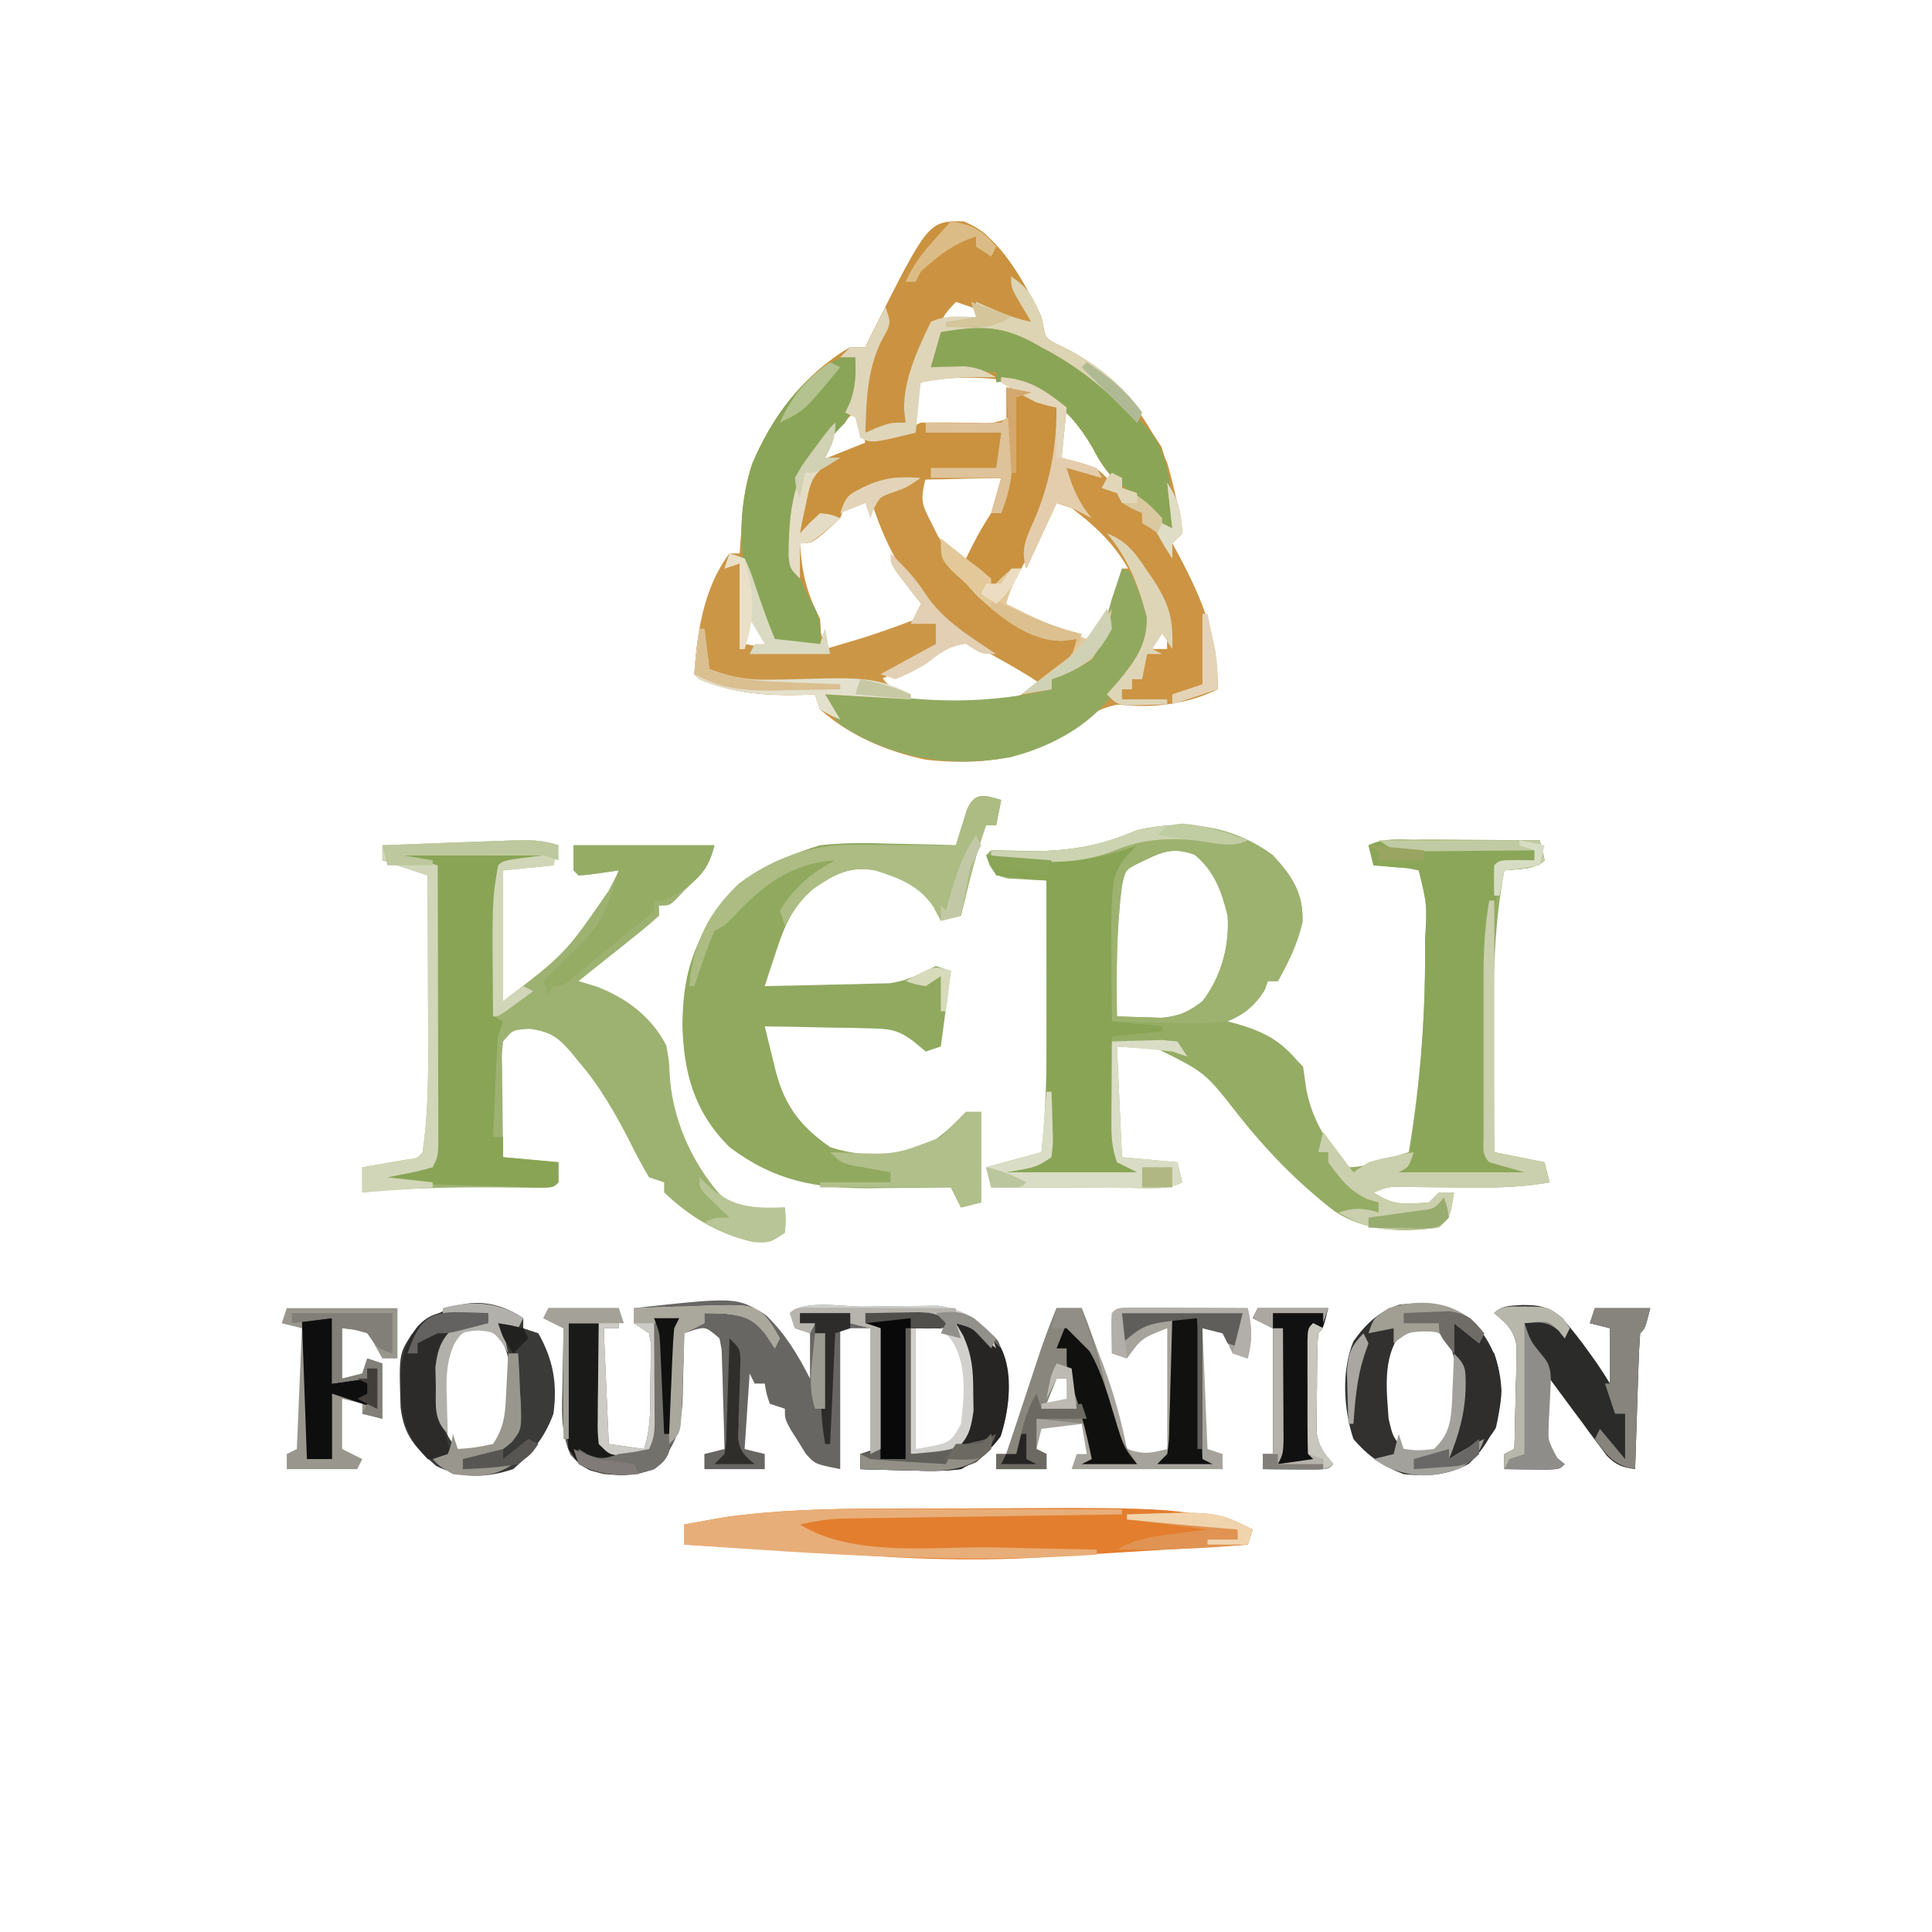 <?xml version="1.0" encoding="UTF-8"?>
<svg version="1.1" xmlns="http://www.w3.org/2000/svg" width="384" height="384">
<path d="M0 0 C7.287 2.875 12.061 12.288 15.445 18.965 C15.578 19.673 15.711 20.38 15.848 21.109 C16.296 23.138 16.296 23.138 18.301 24.273 C19.07 24.646 19.84 25.019 20.633 25.402 C30.477 30.558 35.914 37.978 40.445 47.965 C41.128 50.361 41.732 52.78 42.258 55.215 C42.532 56.437 42.807 57.659 43.09 58.918 C43.207 59.923 43.324 60.929 43.445 61.965 C42.455 62.955 42.455 62.955 41.445 63.965 C41.927 64.859 42.41 65.754 42.906 66.676 C47.484 75.362 50.603 82.968 50.445 92.965 C45.138 95.512 41.47 96.05 35.57 95.715 C28.921 95.545 26.004 97.06 20.922 101.141 C12.659 107.227 2.368 108.064 -7.555 106.965 C-15.257 105.311 -22.614 102.256 -28.555 96.965 C-28.885 95.975 -29.215 94.985 -29.555 93.965 C-30.788 94.017 -30.788 94.017 -32.047 94.07 C-39.391 94.248 -45.716 93.785 -52.555 90.965 C-52.885 90.635 -53.215 90.305 -53.555 89.965 C-53.035 81.773 -51.682 72.652 -46.555 65.965 C-45.895 65.965 -45.235 65.965 -44.555 65.965 C-44.48 64.949 -44.405 63.933 -44.328 62.887 C-43.128 49.438 -39.016 38.201 -28.504 29.211 C-23.115 24.965 -23.115 24.965 -19.555 24.965 C-19.082 23.998 -18.609 23.031 -18.121 22.035 C-7.001 -0.096 -7.001 -0.096 0 0 Z M-1.555 14.965 C-3.199 17.428 -3.199 17.428 -4.555 19.965 C-1.915 19.965 0.725 19.965 3.445 19.965 C2.09 17.428 2.09 17.428 0.445 14.965 C-0.215 14.965 -0.875 14.965 -1.555 14.965 Z M-8.555 30.965 C-9.871 34.585 -10.555 37.061 -10.555 40.965 C-4.285 40.965 1.985 40.965 8.445 40.965 C8.775 37.995 9.105 35.025 9.445 31.965 C3.142 30.586 -2.204 29.554 -8.555 30.965 Z M19.445 37.965 C19.445 40.935 19.445 43.905 19.445 46.965 C20.724 47.604 22.003 48.244 23.32 48.902 C26.383 50.434 26.383 50.434 29.445 51.965 C28.104 46.004 24.697 42.163 20.445 37.965 C20.115 37.965 19.785 37.965 19.445 37.965 Z M-23.93 40.152 C-26.272 42.662 -27.926 44.964 -29.555 47.965 C-28.833 47.676 -28.111 47.387 -27.367 47.09 C-24.763 46.048 -22.159 45.007 -19.555 43.965 C-19.885 41.985 -20.215 40.005 -20.555 37.965 C-21.97 37.852 -21.97 37.852 -23.93 40.152 Z M-7.555 50.965 C-8.676 55.451 -8.384 56.107 -6.367 60.027 C-5.941 60.885 -5.514 61.742 -5.074 62.625 C-3.488 65.068 -1.976 66.383 0.445 67.965 C1.619 65.698 2.785 63.426 3.945 61.152 C4.279 60.51 4.613 59.867 4.957 59.205 C6.448 56.269 7.445 54.304 7.445 50.965 C2.495 50.965 -2.455 50.965 -7.555 50.965 Z M17.445 54.965 C17.131 55.761 16.816 56.558 16.492 57.379 C12.567 67.097 12.567 67.097 10.133 70.465 C8.072 73.015 8.072 73.015 8.445 76.965 C13.996 79.892 19.446 82.132 25.445 83.965 C29.857 76.924 29.857 76.924 31.445 68.965 C32.105 68.965 32.765 68.965 33.445 68.965 C31.904 65.181 29.587 62.985 26.57 60.277 C25.707 59.49 24.843 58.702 23.953 57.891 C21.633 56.109 20.295 55.356 17.445 54.965 Z M-26.555 58.965 C-27.297 59.707 -28.04 60.45 -28.805 61.215 C-29.382 61.792 -29.96 62.37 -30.555 62.965 C-31.545 62.965 -32.535 62.965 -33.555 62.965 C-33.305 69.067 -32.574 73.851 -29.492 79.176 C-28.492 81.085 -27.999 82.863 -27.555 84.965 C-21.121 83.963 -15.003 82.717 -9.555 78.965 C-8.895 77.975 -8.235 76.985 -7.555 75.965 C-8.014 75.371 -8.473 74.776 -8.945 74.164 C-13.467 68.056 -16.333 62.223 -18.555 54.965 C-21.249 54.965 -24.295 57.495 -26.555 58.965 Z M-42.555 76.965 C-42.885 79.275 -43.215 81.585 -43.555 83.965 C-41.08 84.46 -41.08 84.46 -38.555 84.965 C-39.545 82.325 -40.535 79.685 -41.555 76.965 C-41.885 76.965 -42.215 76.965 -42.555 76.965 Z M39.445 79.965 C38.785 81.615 38.125 83.265 37.445 84.965 C38.435 84.965 39.425 84.965 40.445 84.965 C40.445 83.315 40.445 81.665 40.445 79.965 C40.115 79.965 39.785 79.965 39.445 79.965 Z M-4.742 84.652 C-5.67 85.415 -6.598 86.179 -7.555 86.965 C-10.498 88.437 -13.51 89.718 -16.555 90.965 C-15.261 93.552 -13.671 94.291 -11.039 95.352 C-2.571 97.442 6.29 96.931 14.004 92.84 C14.48 92.551 14.955 92.262 15.445 91.965 C12.687 90.126 9.909 88.504 7.008 86.902 C6.06 86.375 5.113 85.848 4.137 85.305 C-0.43 82.759 -0.43 82.759 -4.742 84.652 Z " fill="#CB9545" transform="translate(191.555,44.035)"/>
<path d="M0 0 C3.844 4.173 6.093 7.544 5.875 13.312 C4.852 17.625 3.15 21.15 1 25 C0.34 25 -0.32 25 -1 25 C-1.206 25.578 -1.413 26.155 -1.625 26.75 C-3.498 29.814 -5.97 31.155 -9 33 C-8.408 33.159 -7.817 33.317 -7.207 33.48 C-1.885 35.052 1.327 36.638 5 41 C5.33 41.33 5.66 41.66 6 42 C6.221 43.477 6.426 44.957 6.625 46.438 C7.783 52.609 10.818 57.364 15 62 C17.582 62 19.658 61.259 22.125 60.5 C23.035 60.222 23.945 59.943 24.883 59.656 C25.581 59.44 26.28 59.223 27 59 C29.216 45.691 30.295 32.661 30.25 19.188 C30.249 18.495 30.248 17.803 30.247 17.09 C30.655 9.837 30.655 9.837 29 3 C26.874 2.533 26.874 2.533 24.438 2.375 C23.611 2.3 22.785 2.225 21.934 2.148 C21.296 2.099 20.657 2.05 20 2 C19.505 0.02 19.505 0.02 19 -2 C23.296 -2.822 27.34 -3.118 31.711 -3.098 C32.955 -3.094 34.199 -3.091 35.48 -3.088 C36.766 -3.08 38.051 -3.071 39.375 -3.062 C40.683 -3.058 41.992 -3.053 43.34 -3.049 C46.56 -3.037 49.78 -3.021 53 -3 C53.562 -1.062 53.562 -1.062 54 1 C52.032 2.968 48.652 2.662 46 3 C43.736 14.989 43.766 26.723 43.875 38.875 C43.885 40.835 43.894 42.794 43.902 44.754 C43.924 49.503 43.959 54.251 44 59 C47.3 59.66 50.6 60.32 54 61 C54.33 62.32 54.66 63.64 55 65 C48.414 66.218 41.93 66.077 35.25 66 C33.005 65.975 30.76 65.953 28.516 65.938 C27.035 65.92 27.035 65.92 25.524 65.902 C22.873 65.887 22.873 65.887 20 67 C24.068 69.712 26.165 69.307 31 69 C31.66 68.34 32.32 67.68 33 67 C33.99 67 34.98 67 36 67 C35.25 71.75 35.25 71.75 33 74 C25.517 74.944 18.547 74.903 12.141 70.668 C4.868 65.001 -1.106 58.88 -6.828 51.656 C-13.47 43.156 -13.47 43.156 -22.699 38.586 C-25.466 38.391 -28.233 38.195 -31 38 C-30.67 45.26 -30.34 52.52 -30 60 C-26.37 60.33 -22.74 60.66 -19 61 C-18.67 62.32 -18.34 63.64 -18 65 C-21.173 66.586 -24.588 66.121 -28.07 66.098 C-29.265 66.096 -29.265 66.096 -30.483 66.093 C-33.03 66.088 -35.578 66.075 -38.125 66.062 C-39.85 66.057 -41.576 66.053 -43.301 66.049 C-47.534 66.038 -51.767 66.021 -56 66 C-56.33 64.68 -56.66 63.36 -57 62 C-53.37 61.01 -49.74 60.02 -46 59 C-44.797 47.743 -44.887 36.558 -44.938 25.25 C-44.943 23.281 -44.947 21.313 -44.951 19.344 C-44.962 14.562 -44.979 9.781 -45 5 C-45.699 4.974 -46.397 4.948 -47.117 4.922 C-48.027 4.865 -48.937 4.808 -49.875 4.75 C-51.232 4.68 -51.232 4.68 -52.617 4.609 C-55 4 -55 4 -56.32 1.953 C-56.545 1.309 -56.769 0.664 -57 0 C-56.67 -0.33 -56.34 -0.66 -56 -1 C-54.023 -0.977 -52.046 -0.947 -50.069 -0.885 C-41.439 -0.63 -34.982 -1.508 -27 -5 C-17.46 -7.201 -7.982 -5.929 0 0 Z M-25.125 0.812 C-26.181 1.317 -26.181 1.317 -27.258 1.832 C-29.327 2.962 -29.327 2.962 -30 6 C-31.127 14.639 -31.116 23.304 -31 32 C-29.105 32.082 -27.209 32.139 -25.312 32.188 C-23.729 32.24 -23.729 32.24 -22.113 32.293 C-18.566 31.959 -16.816 31.15 -14 29 C-10.301 24.192 -8.584 18.016 -9 12 C-10.215 7.082 -11.613 3.15 -15.562 -0.125 C-19.414 -1.508 -21.583 -0.932 -25.125 0.812 Z " fill="#94AC64" transform="translate(253,170)"/>
<path d="M0 0 C7.287 2.875 12.061 12.288 15.445 18.965 C15.644 20.026 15.644 20.026 15.848 21.109 C16.296 23.138 16.296 23.138 18.301 24.273 C19.07 24.646 19.84 25.019 20.633 25.402 C28.488 29.516 32.908 34.487 37.445 41.965 C38.043 42.872 38.642 43.78 39.258 44.715 C41.176 49.965 41.207 55.415 41.445 60.965 C40.785 60.965 40.125 60.965 39.445 60.965 C38.113 59.574 38.113 59.574 36.633 57.715 C34.759 55.435 33.19 53.77 30.82 51.965 C28.302 49.845 27.074 47.708 25.531 44.832 C22.272 39.227 17.745 34.027 11.445 31.965 C4.708 30.883 -1.861 30.564 -8.555 31.965 C-9.215 34.935 -9.875 37.905 -10.555 40.965 C-9.895 40.635 -9.235 40.305 -8.555 39.965 C-5.138 39.906 -1.736 39.944 1.68 40.004 C5.691 40.152 5.691 40.152 9.445 38.965 C9.5 41.006 9.538 43.048 9.57 45.09 C9.594 46.227 9.617 47.364 9.641 48.535 C9.442 52.022 8.698 54.72 7.445 57.965 C6.785 57.965 6.125 57.965 5.445 57.965 C6.105 55.655 6.765 53.345 7.445 50.965 C3.778 51.017 0.112 51.112 -3.555 51.215 C-5.1 51.236 -5.1 51.236 -6.676 51.258 C-13.337 51.47 -17.914 52.32 -23.555 55.965 C-23.885 56.955 -24.215 57.945 -24.555 58.965 C-30.02 63.965 -30.02 63.965 -32.555 63.965 C-32.183 69.733 -31.262 73.786 -28.555 78.965 C-28.367 81.84 -28.367 81.84 -28.555 83.965 C-31.525 83.965 -34.495 83.965 -37.555 83.965 C-38.372 82.384 -39.184 80.8 -39.992 79.215 C-40.445 78.333 -40.897 77.451 -41.363 76.543 C-45.179 68.285 -44.869 56.731 -42.055 48.152 C-38.016 38.728 -31.527 30.15 -22.555 24.965 C-21.565 24.965 -20.575 24.965 -19.555 24.965 C-19.082 23.998 -18.609 23.031 -18.121 22.035 C-7.001 -0.096 -7.001 -0.096 0 0 Z M-1.555 14.965 C-3.199 17.428 -3.199 17.428 -4.555 19.965 C-1.915 19.965 0.725 19.965 3.445 19.965 C2.09 17.428 2.09 17.428 0.445 14.965 C-0.215 14.965 -0.875 14.965 -1.555 14.965 Z M-23.93 40.152 C-26.272 42.662 -27.926 44.964 -29.555 47.965 C-28.833 47.676 -28.111 47.387 -27.367 47.09 C-24.763 46.048 -22.159 45.007 -19.555 43.965 C-19.885 41.985 -20.215 40.005 -20.555 37.965 C-21.97 37.852 -21.97 37.852 -23.93 40.152 Z " fill="#CA923E" transform="translate(191.555,44.035)"/>
<path d="M0 0 C-0.33 1.32 -0.66 2.64 -1 4 C-4.3 4.33 -7.6 4.66 -11 5 C-11 13.58 -11 22.16 -11 31 C1.369 21.54 1.369 21.54 10 9 C10.619 7.793 10.619 7.793 11.25 6.562 C11.498 6.047 11.745 5.531 12 5 C10.051 5.278 10.051 5.278 8.062 5.562 C5.848 5.879 5.848 5.879 4 6 C3.505 5.505 3.505 5.505 3 5 C3 3.35 3 1.7 3 0 C12.24 0 21.48 0 31 0 C29.85 4.602 28.406 5.837 25 9 C24.443 9.598 23.886 10.196 23.312 10.812 C22 12 22 12 20 12 C20 12.66 20 13.32 20 14 C18.325 15.52 16.583 16.967 14.812 18.375 C13.85 19.146 12.887 19.917 11.895 20.711 C10.939 21.466 9.984 22.222 9 23 C7.333 24.333 5.666 25.666 4 27 C5.732 27.526 5.732 27.526 7.5 28.062 C13.462 30.312 18.509 34.084 21.438 39.812 C22 43 22 43 22.078 45.105 C22.483 53.967 26.225 62.635 32.047 69.367 C35.749 72.462 40.364 72.136 45 72 C45.188 74.375 45.188 74.375 45 77 C42 79 42 79 38.812 78.875 C31.734 77.25 26.245 73.983 21 69 C21 68.34 21 67.68 21 67 C20.01 66.67 19.02 66.34 18 66 C16.617 63.662 15.385 61.367 14.188 58.938 C11.24 53.197 8.236 47.909 4 43 C3.519 42.403 3.038 41.806 2.543 41.191 C-0.162 38.101 -1.632 37.049 -5.75 36.5 C-9.078 36.684 -9.078 36.684 -11 39 C-11.278 41.426 -11.278 41.426 -11.195 44.227 C-11.189 45.258 -11.182 46.289 -11.176 47.352 C-11.159 48.432 -11.142 49.512 -11.125 50.625 C-11.116 51.713 -11.107 52.801 -11.098 53.922 C-11.074 56.615 -11.038 59.307 -11 62 C-7.37 62.33 -3.74 62.66 0 63 C0 64.32 0 65.64 0 67 C-1 68 -1 68 -3.094 68.098 C-4.461 68.08 -4.461 68.08 -5.855 68.062 C-7.369 68.05 -7.369 68.05 -8.914 68.037 C-9.994 68.025 -11.075 68.013 -12.188 68 C-21.186 67.941 -30.039 68.116 -39 69 C-39 67.35 -39 65.7 -39 64 C-38.218 63.867 -37.435 63.734 -36.629 63.598 C-35.111 63.333 -35.111 63.333 -33.562 63.062 C-32.553 62.888 -31.544 62.714 -30.504 62.535 C-28.071 62.252 -28.071 62.252 -27 61 C-25.942 53.81 -25.861 46.553 -25.902 39.301 C-25.904 38.34 -25.905 37.379 -25.907 36.388 C-25.912 33.363 -25.925 30.338 -25.938 27.312 C-25.943 25.243 -25.947 23.173 -25.951 21.104 C-25.962 16.069 -25.979 11.035 -26 6 C-28.97 5.01 -31.94 4.02 -35 3 C-35 2.01 -35 1.02 -35 0 C-30.659 -0.168 -26.317 -0.329 -21.975 -0.482 C-20.499 -0.535 -19.023 -0.591 -17.546 -0.648 C-15.422 -0.73 -13.297 -0.805 -11.172 -0.879 C-9.255 -0.95 -9.255 -0.95 -7.3 -1.022 C-4.593 -1.004 -2.547 -0.833 0 0 Z " fill="#9DB271" transform="translate(111,168)"/>
<path d="M0 0 C-0.33 1.65 -0.66 3.3 -1 5 C-1.66 5 -2.32 5 -3 5 C-5.123 10.88 -6.527 16.933 -8 23 C-9.32 23.33 -10.64 23.66 -12 24 C-12.474 23.093 -12.949 22.185 -13.438 21.25 C-16.264 17.005 -20.26 15.486 -25 14 C-30.042 13.074 -33.1 14.736 -37.18 17.535 C-41.786 21.242 -43.326 25.759 -45.109 31.215 C-45.465 32.298 -45.82 33.38 -46.187 34.496 C-46.455 35.322 -46.723 36.149 -47 37 C-42.458 36.919 -37.917 36.806 -33.375 36.688 C-31.447 36.654 -31.447 36.654 -29.48 36.619 C-28.237 36.584 -26.993 36.548 -25.711 36.512 C-24.569 36.486 -23.428 36.459 -22.251 36.432 C-18.645 35.953 -16.218 34.634 -13 33 C-12.01 33.33 -11.02 33.66 -10 34 C-10.66 38.95 -11.32 43.9 -12 49 C-12.99 49.33 -13.98 49.66 -15 50 C-15.755 49.373 -16.51 48.746 -17.288 48.101 C-20.575 45.554 -22.285 45.469 -26.395 45.391 C-27.597 45.358 -28.799 45.326 -30.037 45.293 C-31.283 45.279 -32.529 45.265 -33.812 45.25 C-35.078 45.22 -36.343 45.191 -37.646 45.16 C-40.764 45.09 -43.882 45.037 -47 45 C-46.528 46.93 -46.054 48.86 -45.578 50.789 C-45.182 52.401 -45.182 52.401 -44.778 54.045 C-42.96 60.948 -39.778 64.969 -34 69 C-28.196 70.935 -20.822 71.063 -15.062 68.812 C-11.83 66.9 -9.607 64.679 -7 62 C-6.01 62 -5.02 62 -4 62 C-4 67.94 -4 73.88 -4 80 C-5.98 80.495 -5.98 80.495 -8 81 C-8.66 79.68 -9.32 78.36 -10 77 C-11.119 77.016 -11.119 77.016 -12.26 77.032 C-15.673 77.074 -19.086 77.099 -22.5 77.125 C-23.673 77.142 -24.846 77.159 -26.055 77.176 C-36.952 77.237 -45.131 75.7 -54 69 C-61.05 61.98 -63.141 54.244 -63.375 44.5 C-63.242 38.455 -62.578 33.469 -60 28 C-59.443 26.804 -58.886 25.608 -58.312 24.375 C-53.208 16.116 -45.104 11.714 -36 9 C-31.221 8.455 -26.551 8.518 -21.75 8.688 C-20.516 8.71 -19.283 8.733 -18.012 8.756 C-15.006 8.814 -12.004 8.896 -9 9 C-8.807 8.362 -8.613 7.724 -8.414 7.066 C-8.154 6.24 -7.893 5.414 -7.625 4.562 C-7.242 3.327 -7.242 3.327 -6.852 2.066 C-5.313 -1.667 -3.397 -1.019 0 0 Z " fill="#90A95F" transform="translate(199,159)"/>
<path d="M0 0 C4.62 0 9.24 0 14 0 C14 1.32 14 2.64 14 4 C13.01 4 12.02 4 11 4 C11.33 11.59 11.66 19.18 12 27 C14.31 27.33 16.62 27.66 19 28 C20.445 23.666 20.225 19.477 20.25 14.938 C20.271 14.014 20.291 13.09 20.312 12.139 C20.318 11.256 20.323 10.374 20.328 9.465 C20.337 8.657 20.347 7.848 20.356 7.015 C20.239 6.35 20.121 5.685 20 5 C19.01 4.34 18.02 3.68 17 3 C17 2.01 17 1.02 17 0 C37.397 -2.234 37.397 -2.234 43.216 1.374 C47.04 5.023 49.612 9.32 52 14 C52 11.03 52 8.06 52 5 C51.01 4.67 50.02 4.34 49 4 C48.505 2.515 48.505 2.515 48 1 C50.705 -1.705 58.52 -0.274 62.418 -0.295 C64.661 -0.312 66.903 -0.356 69.146 -0.4 C70.581 -0.411 72.015 -0.419 73.449 -0.426 C74.752 -0.44 76.055 -0.455 77.397 -0.47 C82.732 0.226 85.738 2.672 89.375 6.5 C92.226 12.642 91.929 19.111 89.875 25.5 C87.483 28.69 85.553 30.129 82 32 C78.524 32.471 75.125 32.38 71.625 32.25 C70.698 32.232 69.771 32.214 68.816 32.195 C66.543 32.148 64.272 32.083 62 32 C62 31.01 62 30.02 62 29 C62.66 29 63.32 29 64 29 C64 20.75 64 12.5 64 4 C62.02 4 60.04 4 58 4 C58 13.24 58 22.48 58 32 C53 31 53 31 51.199 29.004 C50.7 28.198 50.201 27.393 49.688 26.562 C49.176 25.759 48.664 24.956 48.137 24.129 C47 22 47 22 47 20 C46.01 19.67 45.02 19.34 44 19 C43.312 16.938 43.312 16.938 43 15 C42.34 15 41.68 15 41 15 C40.505 14.01 40.505 14.01 40 13 C39.67 17.95 39.34 22.9 39 28 C40.32 28.33 41.64 28.66 43 29 C43 29.99 43 30.98 43 32 C39.04 32 35.08 32 31 32 C31 31.01 31 30.02 31 29 C32.32 28.67 33.64 28.34 35 28 C34.919 24.374 34.807 20.75 34.688 17.125 C34.654 15.576 34.654 15.576 34.619 13.996 C34.584 13.01 34.548 12.024 34.512 11.008 C34.486 10.097 34.459 9.185 34.432 8.247 C34.218 7.135 34.218 7.135 34 6 C31.285 3.693 31.285 3.693 28.812 4.375 C27.915 4.684 27.915 4.684 27 5 C26.991 5.574 26.981 6.149 26.972 6.741 C26.918 9.37 26.834 11.997 26.75 14.625 C26.729 15.98 26.729 15.98 26.707 17.363 C26.495 23.178 25.792 26.527 22 31 C18.588 33.589 15.164 33.292 11 33 C7.9 32.225 6.465 31.536 4.371 29.125 C2.286 24.373 2.685 19.811 2.812 14.688 C2.833 13.147 2.833 13.147 2.854 11.576 C2.889 9.05 2.938 6.525 3 4 C1.68 3.34 0.36 2.68 -1 2 C-0.67 1.34 -0.34 0.68 0 0 Z M73 4 C73 11.92 73 19.84 73 28 C78.779 28.668 78.779 28.668 81.34 25.902 C84.243 20.827 83.824 15.668 83 10 C81.673 6.966 80.704 6.103 78 4 C76.35 4 74.7 4 73 4 Z " fill="#686662" transform="translate(109,260)"/>
<path d="M0 0 C0.707 0.001 1.415 0.003 2.144 0.004 C4.406 0.01 6.668 0.022 8.93 0.035 C10.462 0.04 11.995 0.045 13.527 0.049 C17.286 0.06 21.046 0.077 24.805 0.098 C25.367 2.035 25.367 2.035 25.805 4.098 C23.836 6.066 20.457 5.76 17.805 6.098 C14.967 13.854 14.662 21.25 14.707 29.406 C14.708 30.373 14.71 31.34 14.711 32.336 C14.717 35.402 14.729 38.469 14.742 41.535 C14.747 43.623 14.752 45.711 14.756 47.799 C14.767 52.898 14.784 57.998 14.805 63.098 C18.105 64.088 21.405 65.078 24.805 66.098 C24.805 66.428 24.805 66.758 24.805 67.098 C13.585 67.098 2.365 67.098 -9.195 67.098 C-9.195 66.768 -9.195 66.438 -9.195 66.098 C-5.235 65.108 -5.235 65.108 -1.195 64.098 C0.943 50.099 2.103 36.309 2.055 22.16 C2.054 21.472 2.053 20.783 2.052 20.073 C2.453 12.879 2.453 12.879 0.805 6.098 C-1.321 5.631 -1.321 5.631 -3.758 5.473 C-4.584 5.398 -5.41 5.323 -6.262 5.246 C-6.9 5.197 -7.538 5.148 -8.195 5.098 C-8.525 3.778 -8.855 2.458 -9.195 1.098 C-6.237 -0.381 -3.241 -0.024 0 0 Z " fill="#8BA658" transform="translate(281.195,166.902)"/>
<path d="M0 0 C10.23 0 20.46 0 31 0 C30.67 0.66 30.34 1.32 30 2 C27.36 2.33 24.72 2.66 22 3 C21.34 12.9 20.68 22.8 20 33 C20.66 33.33 21.32 33.66 22 34 C21.67 34.99 21.34 35.98 21 37 C20.854 38.553 20.753 40.11 20.684 41.668 C20.642 42.561 20.6 43.453 20.557 44.373 C20.517 45.302 20.478 46.231 20.438 47.188 C20.394 48.128 20.351 49.068 20.307 50.037 C20.201 52.358 20.099 54.679 20 57 C20.66 57 21.32 57 22 57 C22 58.32 22 59.64 22 61 C25.63 61.33 29.26 61.66 33 62 C33 63.32 33 64.64 33 66 C32 67 32 67 28.49 67.022 C26.929 66.979 25.369 66.931 23.809 66.879 C22.579 66.843 22.579 66.843 21.324 66.807 C18.695 66.731 16.066 66.647 13.438 66.562 C11.66 66.509 9.882 66.457 8.104 66.404 C3.735 66.275 -0.632 66.139 -5 66 C-1 64 -1 64 8 63 C8 43.2 8 23.4 8 3 C5.36 2.34 2.72 1.68 0 1 C0 0.67 0 0.34 0 0 Z " fill="#89A455" transform="translate(78,169)"/>
<path d="M0 0 C-0.639 0.66 -1.279 1.32 -1.938 2 C-6.178 8.168 -5.27 17.202 -5.562 24.5 C-5.606 25.513 -5.649 26.526 -5.693 27.57 C-5.798 30.047 -5.9 32.523 -6 35 C-2.7 35.33 0.6 35.66 4 36 C4 36.33 4 36.66 4 37 C-0.95 37.495 -0.95 37.495 -6 38 C-6.027 41.229 -6.047 44.458 -6.062 47.688 C-6.071 48.6 -6.079 49.512 -6.088 50.451 C-6.091 51.337 -6.094 52.224 -6.098 53.137 C-6.103 53.948 -6.108 54.76 -6.114 55.596 C-5.993 58.149 -5.56 60.51 -5 63 C-3.35 63.33 -1.7 63.66 0 64 C-0.33 64.66 -0.66 65.32 -1 66 C-10.24 66 -19.48 66 -29 66 C-27 64 -27 64 -19 62 C-19 43.85 -19 25.7 -19 7 C-22.3 6.67 -25.6 6.34 -29 6 C-29.66 4.68 -30.32 3.36 -31 2 C-30.162 2.024 -30.162 2.024 -29.307 2.048 C-26.726 2.111 -24.144 2.149 -21.562 2.188 C-20.684 2.213 -19.806 2.238 -18.9 2.264 C-13.348 2.325 -8.957 1.63 -3.793 -0.448 C-2 -1 -2 -1 0 0 Z " fill="#89A454" transform="translate(227,168)"/>
<path d="M0 0 C1.313 -0.003 2.625 -0.007 3.978 -0.01 C6.739 -0.016 9.501 -0.018 12.262 -0.017 C15.051 -0.017 17.839 -0.024 20.627 -0.038 C59.661 -0.226 59.661 -0.226 73.836 4.168 C73.506 5.158 73.176 6.148 72.836 7.168 C65.917 7.6 58.997 8.027 52.078 8.45 C49.728 8.594 47.378 8.739 45.028 8.886 C41.635 9.098 38.241 9.305 34.848 9.512 C33.811 9.577 32.774 9.643 31.705 9.711 C20.946 10.357 10.359 10.178 -0.395 9.512 C-1.511 9.445 -2.627 9.379 -3.778 9.31 C-7.302 9.099 -10.827 8.884 -14.352 8.668 C-16.758 8.523 -19.165 8.379 -21.572 8.234 C-27.436 7.882 -33.3 7.527 -39.164 7.168 C-39.164 5.848 -39.164 4.528 -39.164 3.168 C-37.436 2.847 -35.707 2.537 -33.977 2.23 C-32.532 1.969 -32.532 1.969 -31.059 1.703 C-20.735 0.285 -10.407 0.009 0 0 Z " fill="#E37E2E" transform="translate(175.164,299.832)"/>
<path d="M0 0 C1.65 0 3.3 0 5 0 C6.135 2.975 7.256 5.956 8.375 8.938 C8.692 9.768 9.009 10.599 9.336 11.455 C11.379 16.924 12.856 22.274 14 28 C17.365 29.082 18.298 28.925 22 28 C22 20.08 22 12.16 22 4 C16.892 6 16.892 6 14 10 C13.01 9.67 12.02 9.34 11 9 C10.902 2.848 10.902 2.848 11 1 C12 0 12 0 14.5 -0.114 C15.584 -0.108 16.668 -0.103 17.785 -0.098 C18.955 -0.094 20.125 -0.091 21.33 -0.088 C22.562 -0.08 23.793 -0.071 25.062 -0.062 C26.916 -0.056 26.916 -0.056 28.807 -0.049 C31.871 -0.037 34.936 -0.021 38 0 C38.847 3.732 38.959 6.269 38 10 C37.01 9.67 36.02 9.34 35 9 C34.691 8.34 34.381 7.68 34.062 7 C33.712 6.34 33.361 5.68 33 5 C31.68 4.67 30.36 4.34 29 4 C29.495 15.88 29.495 15.88 30 28 C30.99 28.33 31.98 28.66 33 29 C33 29.99 33 30.98 33 32 C23.1 32 13.2 32 3 32 C3.33 31.01 3.66 30.02 4 29 C4.66 29 5.32 29 6 29 C5.67 27.02 5.34 25.04 5 23 C1.04 23.495 1.04 23.495 -3 24 C-3.33 25.32 -3.66 26.64 -4 28 C-3.34 28.33 -2.68 28.66 -2 29 C-2 29.99 -2 30.98 -2 32 C-5.3 32 -8.6 32 -12 32 C-12 31.01 -12 30.02 -12 29 C-11.34 29 -10.68 29 -10 29 C-9.608 27.824 -9.216 26.649 -8.812 25.438 C-8.406 24.221 -8.406 24.221 -7.992 22.98 C-7.244 20.734 -6.5 18.486 -5.758 16.238 C-5.318 14.909 -4.878 13.579 -4.438 12.25 C-4.024 10.997 -3.61 9.744 -3.184 8.453 C-2.203 5.592 -1.157 2.793 0 0 Z M0 14 C-0.66 15.65 -1.32 17.3 -2 19 C-0.35 19 1.3 19 3 19 C2.67 17.35 2.34 15.7 2 14 C1.34 14 0.68 14 0 14 Z " fill="#A5A39B" transform="translate(210,260)"/>
<path d="M0 0 C3 1 3 1 4.75 4.125 C6.269 8.056 6.12 10.894 5 15 C3.312 17.938 3.312 17.938 1 21 C0.383 21.961 0.383 21.961 -0.246 22.941 C-5.474 30.747 -13.226 35.167 -22.242 37.527 C-34.322 39.598 -45.699 37.761 -56 31 C-59 27.586 -59 27.586 -59 25 C-53.356 24.907 -47.946 24.976 -42.348 25.77 C-32.759 26.711 -23.37 26.182 -14 24 C-14 23.34 -14 22.68 -14 22 C-9.647 18 -9.647 18 -6 18 C-4.333 14.071 -3.153 10.106 -2 6 C-1.344 3.996 -0.681 1.995 0 0 Z " fill="#91A95F" transform="translate(223,113)"/>
<path d="M0 0 C5.71 0.418 8.61 2.575 13 6 C12.67 9.3 12.34 12.6 12 16 C13.671 16.433 13.671 16.433 15.375 16.875 C19 18 19 18 21 20 C21.99 20 22.98 20 24 20 C24 20.66 24 21.32 24 22 C24.578 22.247 25.155 22.495 25.75 22.75 C28.329 24.183 30.061 25.784 32 28 C32 28.66 32 29.32 32 30 C32.66 30 33.32 30 34 30 C33.505 25.545 33.505 25.545 33 21 C35.321 24.482 35.699 26.862 36 31 C35.34 31.66 34.68 32.32 34 33 C34.723 34.342 34.723 34.342 35.461 35.711 C40.039 44.398 43.158 52.003 43 62 C36.386 65.053 30.277 65.862 23 65 C22.34 64.34 21.68 63.68 21 63 C21.763 62.134 22.526 61.267 23.312 60.375 C26.618 56.353 29.039 53.079 28.938 47.688 C26.432 37.831 22.238 32.162 14 26 C13.01 25.67 12.02 25.34 11 25 C9.02 29.29 7.04 33.58 5 38 C3.629 33.887 5.27 31.422 6.875 27.625 C9.78 20.413 10.973 13.824 11 6 C10.417 5.878 9.835 5.755 9.234 5.629 C5.792 4.66 3.065 2.827 0 1 C0 0.67 0 0.34 0 0 Z M32 49 C31.34 50.65 30.68 52.3 30 54 C30.99 54 31.98 54 33 54 C33 52.35 33 50.7 33 49 C32.67 49 32.34 49 32 49 Z " fill="#CC9443" transform="translate(199,75)"/>
<path d="M0 0 C3.844 4.173 6.093 7.544 5.875 13.312 C4.852 17.625 3.15 21.15 1 25 C0.34 25 -0.32 25 -1 25 C-1.206 25.578 -1.413 26.155 -1.625 26.75 C-3.532 29.871 -5.652 31.635 -9 33 C-12.972 33.482 -16.882 33.378 -20.875 33.25 C-21.945 33.232 -23.015 33.214 -24.117 33.195 C-26.746 33.148 -29.372 33.083 -32 33 C-32.029 29.5 -32.047 26 -32.062 22.5 C-32.071 21.518 -32.079 20.535 -32.088 19.523 C-32.142 3.308 -32.142 3.308 -27 -2 C-27.571 -1.783 -28.142 -1.567 -28.73 -1.344 C-37.811 1.775 -46.608 1.743 -56 0 C-56 -0.33 -56 -0.66 -56 -1 C-54.828 -0.954 -53.656 -0.907 -52.449 -0.859 C-43.005 -0.601 -35.765 -1.165 -27 -5 C-17.46 -7.201 -7.982 -5.929 0 0 Z M-25.125 0.812 C-26.181 1.317 -26.181 1.317 -27.258 1.832 C-29.327 2.962 -29.327 2.962 -30 6 C-31.127 14.639 -31.116 23.304 -31 32 C-29.105 32.082 -27.209 32.139 -25.312 32.188 C-23.729 32.24 -23.729 32.24 -22.113 32.293 C-18.566 31.959 -16.816 31.15 -14 29 C-10.301 24.192 -8.584 18.016 -9 12 C-10.215 7.082 -11.613 3.15 -15.562 -0.125 C-19.414 -1.508 -21.583 -0.932 -25.125 0.812 Z " fill="#9DB26F" transform="translate(253,170)"/>
<path d="M0 0 C0.99 0.33 1.98 0.66 3 1 C4.098 3.328 4.098 3.328 5.062 6.25 C6.284 9.88 7.545 13.456 9 17 C11.97 17.33 14.94 17.66 18 18 C18.33 17.01 18.66 16.02 19 15 C19 16.32 19 17.64 19 19 C20.48 18.564 21.959 18.126 23.438 17.688 C24.346 17.418 25.255 17.149 26.191 16.871 C29.502 15.844 32.749 14.674 35.992 13.453 C38.329 12.926 39.75 13.253 42 14 C42 15.32 42 16.64 42 18 C39.812 19.562 39.812 19.562 37 21 C36.113 21.557 35.226 22.114 34.312 22.688 C32 24 32 24 30 24 C31.392 26.784 33.156 26.979 36 28 C36 28.33 36 28.66 36 29 C30.39 28.67 24.78 28.34 19 28 C19.99 29.65 20.98 31.3 22 33 C20.062 32.188 20.062 32.188 18 31 C17.67 30.01 17.34 29.02 17 28 C15.766 28.052 15.766 28.052 14.508 28.105 C7.164 28.284 0.839 27.82 -6 25 C-6.33 24.67 -6.66 24.34 -7 24 C-6.464 15.56 -4.937 7.053 0 0 Z M4 11 C3.67 13.31 3.34 15.62 3 18 C5.475 18.495 5.475 18.495 8 19 C7.01 16.36 6.02 13.72 5 11 C4.67 11 4.34 11 4 11 Z " fill="#CC9647" transform="translate(145,110)"/>
<path d="M0 0 C0.336 5.495 -0.39 9.14 -3 14 C-4.624 15.708 -6.292 17.376 -8 19 C-11.108 23.058 -12.622 25.903 -13 31 C-13.075 31.889 -13.15 32.779 -13.227 33.695 C-13.557 40.49 -12.642 44.922 -9.094 50.746 C-7.832 53.347 -7.799 55.145 -8 58 C-10.97 58 -13.94 58 -17 58 C-17.818 56.419 -18.629 54.835 -19.438 53.25 C-19.89 52.368 -20.342 51.487 -20.809 50.578 C-24.625 42.32 -24.314 30.766 -21.5 22.188 C-17.851 13.59 -11.964 4.711 -3.25 0.75 C-1 0 -1 0 0 0 Z " fill="#8AA557" transform="translate(171,70)"/>
<path d="M0 0 C4.051 4.333 5.811 8.421 6.125 14.312 C5.918 20.072 3.83 24.863 -0.375 28.812 C-4.562 31.108 -8.64 31.371 -13.312 30.875 C-17.502 29.264 -20.416 27.307 -23.312 23.875 C-25.267 18.01 -25.725 10.234 -23.301 4.469 C-20.866 1.018 -18.201 -1.531 -14.125 -2.812 C-8.479 -3.44 -4.737 -3.039 0 0 Z M-14.125 3.188 C-17.507 7.993 -16.711 14.28 -16.312 19.875 C-15.447 23.538 -15.447 23.538 -13.312 25.875 C-10.223 26.85 -10.223 26.85 -7.312 26.875 C-4.497 23.976 -3.377 22.339 -2.816 18.281 C-2.836 16.992 -2.855 15.703 -2.875 14.375 C-2.876 13.086 -2.878 11.797 -2.879 10.469 C-3.328 6.748 -3.975 4.779 -6.312 1.875 C-9.587 1.329 -11.394 1.21 -14.125 3.188 Z " fill="#32312F" transform="translate(292.312,262.125)"/>
<path d="M0 0 C0 0.66 0 1.32 0 2 C0.99 2.33 1.98 2.66 3 3 C5.973 8.285 6.804 12.976 6 19 C4.28 23.708 1.759 26.711 -2 30 C-7.37 31.79 -12.197 31.884 -17.312 29.375 C-21.437 25.73 -23.724 23.37 -24.383 17.711 C-24.715 7.196 -24.715 7.196 -22.25 3.312 C-15.938 -3.175 -8.077 -5.385 0 0 Z M-13.812 3.312 C-17.192 8.114 -16.406 14.409 -16 20 C-15.061 23.645 -15.061 23.645 -13 26 C-10.674 27.415 -10.674 27.415 -8 27 C-4.503 24.287 -3.137 22.829 -2.406 18.406 C-2.437 17.117 -2.468 15.828 -2.5 14.5 C-2.515 12.566 -2.515 12.566 -2.531 10.594 C-3.014 6.892 -3.675 4.896 -6 2 C-9.274 1.454 -11.081 1.335 -13.812 3.312 Z " fill="#3A3A38" transform="translate(104,262)"/>
<path d="M0 0 C3.46 0.02 4.985 0.272 7.738 2.422 C9.801 4.737 11.65 7.092 13.438 9.625 C13.894 10.263 14.35 10.901 14.82 11.559 C15.732 12.888 16.593 14.252 17.438 15.625 C17.438 11.995 17.438 8.365 17.438 4.625 C16.117 4.295 14.797 3.965 13.438 3.625 C13.768 2.635 14.098 1.645 14.438 0.625 C18.067 0.625 21.698 0.625 25.438 0.625 C24.438 4.625 24.438 4.625 23.438 5.625 C23.279 7.623 23.186 9.626 23.121 11.629 C23.079 12.844 23.037 14.059 22.994 15.311 C22.955 16.59 22.916 17.869 22.875 19.188 C22.832 20.471 22.789 21.754 22.744 23.076 C22.638 26.259 22.536 29.442 22.438 32.625 C19.845 32.248 18.652 31.843 16.79 29.951 C16.266 29.244 15.743 28.537 15.203 27.809 C14.629 27.045 14.056 26.281 13.465 25.494 C12.878 24.692 12.292 23.889 11.688 23.062 C10.785 21.853 10.785 21.853 9.863 20.619 C8.379 18.628 6.904 16.63 5.438 14.625 C5.357 16.895 5.298 19.166 5.25 21.438 C5.215 22.702 5.18 23.967 5.145 25.27 C5.129 28.591 5.129 28.591 6.949 30.574 C7.44 30.921 7.931 31.268 8.438 31.625 C7.438 32.625 7.438 32.625 4.934 32.723 C3.924 32.711 2.915 32.699 1.875 32.688 C0.863 32.678 -0.149 32.669 -1.191 32.66 C-2.365 32.643 -2.365 32.643 -3.562 32.625 C-3.562 31.635 -3.562 30.645 -3.562 29.625 C-2.902 29.295 -2.243 28.965 -1.562 28.625 C-1.446 24.875 -1.375 21.126 -1.312 17.375 C-1.279 16.312 -1.245 15.248 -1.211 14.152 C-1.198 13.128 -1.185 12.103 -1.172 11.047 C-1.151 10.104 -1.13 9.162 -1.108 8.19 C-1.69 4.906 -3.055 3.733 -5.562 1.625 C-3.944 0.007 -2.236 0.184 0 0 Z " fill="#2B2B29" transform="translate(302.562,259.375)"/>
<path d="M0 0 C13.846 0.168 22.414 8.192 31.688 17.438 C32.426 18.158 33.165 18.879 33.926 19.621 C39.633 25.505 39.354 32.681 39.688 40.438 C39.028 40.438 38.367 40.438 37.688 40.438 C36.355 39.047 36.355 39.047 34.875 37.188 C33.001 34.907 31.432 33.243 29.062 31.438 C26.545 29.317 25.316 27.181 23.773 24.305 C20.288 18.311 15.979 14.297 9.688 11.438 C6.893 11.099 6.893 11.099 4.688 11.438 C4.688 10.777 4.688 10.117 4.688 9.438 C0.398 9.107 -3.893 8.777 -8.312 8.438 C-7.272 0.262 -7.272 0.262 0 0 Z " fill="#8BA556" transform="translate(193.312,64.562)"/>
<path d="M0 0 C2.983 0.189 4.59 0.664 6.914 2.566 C10.897 7.213 13.212 11.14 15 17 C15.495 18.485 15.495 18.485 16 20 C10.742 19.326 5.974 17.757 1 16 C-5.422 22.601 -8.192 30.912 -9 40 C-11.906 41.257 -13.796 42 -17 42 C-17.413 34.585 -17.495 28.621 -13.988 21.969 C-12.816 19.847 -12.816 19.847 -12.312 16.625 C-9.952 10.107 -4.866 4.866 0 0 Z " fill="#CB9341" transform="translate(189,44)"/>
<path d="M0 0 C2.271 -0.054 4.542 -0.093 6.812 -0.125 C8.077 -0.148 9.342 -0.171 10.645 -0.195 C14 0 14 0 17 2 C16.67 2.33 16.34 2.66 16 3 C13.69 3 11.38 3 9 3 C9 11.25 9 19.5 9 28 C16.376 27.792 16.376 27.792 18.98 25.398 C20.403 22.051 20.36 19.253 20.312 15.625 C20.307 13.695 20.307 13.695 20.301 11.727 C20.012 8.15 19.294 5.33 18 2 C21.877 2.574 24.115 4.427 27 7 C29.516 12.032 28.539 19.324 26.875 24.5 C24.483 27.69 22.553 29.129 19 31 C15.524 31.471 12.125 31.38 8.625 31.25 C7.235 31.223 7.235 31.223 5.816 31.195 C3.543 31.148 1.272 31.083 -1 31 C-1 30.01 -1 29.02 -1 28 C-0.01 27.67 0.98 27.34 2 27 C2 19.08 2 11.16 2 3 C1.34 2.67 0.68 2.34 0 2 C0 1.34 0 0.68 0 0 Z " fill="#262524" transform="translate(172,261)"/>
<path d="M0 0 C7.26 0 14.52 0 22 0 C22 3.3 22 6.6 22 10 C21.01 10 20.02 10 19 10 C18.319 8.793 18.319 8.793 17.625 7.562 C16.233 4.751 16.233 4.751 13.312 4.188 C12.168 4.095 12.168 4.095 11 4 C11 7.3 11 10.6 11 14 C12.32 13.67 13.64 13.34 15 13 C15.33 12.01 15.66 11.02 16 10 C16.99 10.33 17.98 10.66 19 11 C19 14.63 19 18.26 19 22 C17.68 21.67 16.36 21.34 15 21 C15 20.34 15 19.68 15 19 C13.68 18.67 12.36 18.34 11 18 C11 21.3 11 24.6 11 28 C12.32 28.66 13.64 29.32 15 30 C14.67 30.66 14.34 31.32 14 32 C9.38 32 4.76 32 0 32 C0 31.01 0 30.02 0 29 C0.66 28.67 1.32 28.34 2 28 C2.33 20.08 2.66 12.16 3 4 C1.68 3.67 0.36 3.34 -1 3 C-0.67 2.01 -0.34 1.02 0 0 Z " fill="#99968D" transform="translate(57,260)"/>
<path d="M0 0 C-0.33 1.65 -0.66 3.3 -1 5 C-1.66 5 -2.32 5 -3 5 C-5.123 10.88 -6.527 16.933 -8 23 C-9.32 23.33 -10.64 23.66 -12 24 C-12.474 23.093 -12.949 22.185 -13.438 21.25 C-16.264 17.005 -20.26 15.486 -25 14 C-30.036 13.075 -33.062 14.746 -37.164 17.488 C-39.838 19.69 -41.318 21.987 -43 25 C-43.33 24.01 -43.66 23.02 -44 22 C-41.342 17.604 -37.577 14.288 -33 12 C-41.949 12.559 -47.573 17.147 -53.555 23.547 C-55 25 -55 25 -57 26 C-57.78 27.825 -58.478 29.686 -59.125 31.562 C-59.478 32.574 -59.831 33.586 -60.195 34.629 C-60.461 35.411 -60.726 36.194 -61 37 C-61.33 37 -61.66 37 -62 37 C-61.307 28.688 -58.22 22.372 -52.137 16.605 C-45.615 11.705 -37.895 8.864 -29.801 8.902 C-28.592 8.906 -27.384 8.909 -26.139 8.912 C-24.245 8.925 -24.245 8.925 -22.312 8.938 C-20.401 8.944 -20.401 8.944 -18.451 8.951 C-15.301 8.963 -12.15 8.979 -9 9 C-8.807 8.362 -8.613 7.724 -8.414 7.066 C-8.154 6.24 -7.893 5.414 -7.625 4.562 C-7.242 3.327 -7.242 3.327 -6.852 2.066 C-5.313 -1.667 -3.397 -1.019 0 0 Z " fill="#ACBC83" transform="translate(199,159)"/>
<path d="M0 0 C1.65 0 3.3 0 5 0 C6.973 4.791 8.386 9.435 9.5 14.5 C11.25 23.476 11.25 23.476 16 31 C12.37 31 8.74 31 5 31 C5.66 30.67 6.32 30.34 7 30 C6.67 27.69 6.34 25.38 6 23 C2.7 22.67 -0.6 22.34 -4 22 C-4 23.98 -4 25.96 -4 28 C-3.34 28.33 -2.68 28.66 -2 29 C-2 29.99 -2 30.98 -2 32 C-5.3 32 -8.6 32 -12 32 C-12 31.01 -12 30.02 -12 29 C-11.34 29 -10.68 29 -10 29 C-9.608 27.824 -9.216 26.649 -8.812 25.438 C-8.406 24.221 -8.406 24.221 -7.992 22.98 C-7.244 20.734 -6.5 18.486 -5.758 16.238 C-5.318 14.909 -4.878 13.579 -4.438 12.25 C-4.024 10.997 -3.61 9.744 -3.184 8.453 C-2.203 5.592 -1.157 2.793 0 0 Z M0 14 C-0.66 15.65 -1.32 17.3 -2 19 C-0.35 19 1.3 19 3 19 C2.67 17.35 2.34 15.7 2 14 C1.34 14 0.68 14 0 14 Z " fill="#88867D" transform="translate(210,260)"/>
<path d="M0 0 C3.944 0.563 6.86 1.496 10 4 C13.019 14.15 7.619 27.022 3 36 C0.891 38.559 0.891 38.559 -1 40 C-1.66 40 -2.32 40 -3 40 C-4.714 38.041 -6.384 36.041 -8 34 C-6.501 30.886 -4.918 27.878 -3 25 C-2.34 25 -1.68 25 -1 25 C0.109 19.671 0.115 14.537 0.062 9.125 C0.058 8.246 0.053 7.367 0.049 6.461 C0.037 4.307 0.019 2.154 0 0 Z " fill="#CA913E" transform="translate(200,77)"/>
<path d="M0 0 C9.24 0 18.48 0 28 0 C26.715 5.141 24.707 6.862 20.375 9.75 C18 11 18 11 16 11 C16 11.66 16 12.32 16 13 C14.366 14.478 12.665 15.883 10.938 17.25 C7.541 19.959 4.187 22.678 0.938 25.562 C-2 28 -2 28 -4 28 C-4.33 28.66 -4.66 29.32 -5 30 C-5.33 29.01 -5.66 28.02 -6 27 C-5.301 26.313 -4.603 25.626 -3.883 24.918 C-2.973 24.017 -2.063 23.116 -1.125 22.188 C-0.22 21.294 0.685 20.401 1.617 19.48 C4.696 16.275 6.293 13.49 7.625 9.312 C7.885 8.504 8.146 7.696 8.414 6.863 C8.607 6.248 8.801 5.634 9 5 C7.051 5.278 7.051 5.278 5.062 5.562 C2.848 5.879 2.848 5.879 1 6 C0.67 5.67 0.34 5.34 0 5 C0 3.35 0 1.7 0 0 Z " fill="#95AC65" transform="translate(114,168)"/>
<path d="M0 0 C1.371 0.002 2.743 0.003 4.114 0.004 C7.677 0.008 11.239 0.018 14.801 0.029 C18.456 0.039 22.11 0.044 25.764 0.049 C32.898 0.059 40.033 0.076 47.168 0.098 C47.168 0.428 47.168 0.758 47.168 1.098 C46.44 1.108 45.712 1.118 44.962 1.129 C38.091 1.227 31.22 1.33 24.349 1.437 C20.817 1.492 17.285 1.545 13.753 1.595 C9.689 1.652 5.626 1.716 1.562 1.781 C0.298 1.798 -0.967 1.815 -2.27 1.832 C-4.041 1.862 -4.041 1.862 -5.848 1.892 C-6.885 1.908 -7.922 1.923 -8.991 1.939 C-11.699 2.09 -14.192 2.493 -16.832 3.098 C-6.179 9.72 9.721 7.411 21.855 7.66 C23.829 7.703 25.802 7.747 27.775 7.791 C32.573 7.897 37.37 7.999 42.168 8.098 C42.168 8.428 42.168 8.758 42.168 9.098 C14.732 10.976 -12.445 9.01 -39.832 7.098 C-39.832 5.778 -39.832 4.458 -39.832 3.098 C-38.104 2.777 -36.375 2.467 -34.645 2.16 C-33.2 1.899 -33.2 1.899 -31.727 1.633 C-21.171 0.182 -10.641 -0.043 0 0 Z " fill="#E8AE79" transform="translate(175.832,299.902)"/>
<path d="M0 0 C2.64 0 5.28 0 8 0 C7.992 1.128 7.992 1.128 7.984 2.279 C7.963 5.665 7.95 9.051 7.938 12.438 C7.929 13.622 7.921 14.806 7.912 16.025 C7.907 17.712 7.907 17.712 7.902 19.434 C7.897 20.476 7.892 21.518 7.886 22.592 C7.727 24.951 7.727 24.951 9 26 C11.671 26.141 14.324 26.042 17 26 C18.305 23.39 18.113 21.473 18.098 18.555 C18.093 16.94 18.093 16.94 18.088 15.293 C18.08 14.165 18.071 13.037 18.062 11.875 C18.058 10.739 18.053 9.604 18.049 8.434 C18.037 5.622 18.021 2.811 18 0 C19.65 0 21.3 0 23 0 C22.67 0.66 22.34 1.32 22 2 C21.882 3.85 21.821 5.705 21.789 7.559 C21.747 9.221 21.747 9.221 21.703 10.916 C21.651 13.26 21.607 15.603 21.57 17.947 C21.524 19.611 21.524 19.611 21.477 21.309 C21.457 22.328 21.437 23.346 21.417 24.396 C20.941 27.366 20.402 28.251 18 30 C13.588 31.471 9.661 31.48 5.188 30.188 C3 29 3 29 1 26 C0.681 23.273 0.681 23.273 0.586 20.02 C0.547 18.856 0.509 17.693 0.469 16.494 C0.438 15.279 0.407 14.064 0.375 12.812 C0.336 11.586 0.298 10.359 0.258 9.096 C0.163 6.064 0.078 3.032 0 0 Z " fill="#1A1A18" transform="translate(112,262)"/>
<path d="M0 0 C4.62 0 9.24 0 14 0 C13 4 13 4 12 5 C11.72 8.596 11.768 12.207 11.75 15.812 C11.729 16.824 11.709 17.835 11.688 18.877 C11.682 19.852 11.677 20.827 11.672 21.832 C11.663 22.726 11.653 23.621 11.644 24.542 C12.065 27.449 13.079 28.823 15 31 C14 32 14 32 11.059 32.098 C9.864 32.086 8.669 32.074 7.438 32.062 C5.641 32.049 5.641 32.049 3.809 32.035 C2.882 32.024 1.955 32.012 1 32 C1 31.01 1 30.02 1 29 C1.66 29 2.32 29 3 29 C3 20.75 3 12.5 3 4 C1.68 3.34 0.36 2.68 -1 2 C-0.67 1.34 -0.34 0.68 0 0 Z " fill="#121111" transform="translate(250,260)"/>
<path d="M0 0 C0.33 0 0.66 0 1 0 C1 16.5 1 33 1 50 C4.3 50.66 7.6 51.32 11 52 C11.495 53.98 11.495 53.98 12 56 C5.414 57.218 -1.07 57.077 -7.75 57 C-9.995 56.975 -12.24 56.953 -14.484 56.938 C-15.471 56.926 -16.459 56.914 -17.476 56.902 C-20.127 56.887 -20.127 56.887 -23 58 C-18.932 60.712 -16.835 60.307 -12 60 C-11.34 59.34 -10.68 58.68 -10 58 C-9.01 58 -8.02 58 -7 58 C-7.75 62.75 -7.75 62.75 -10 65 C-13.047 65.301 -13.047 65.301 -16.75 65.312 C-17.962 65.329 -19.173 65.346 -20.422 65.363 C-24.256 64.974 -26.692 63.923 -30 62 C-26.947 61.019 -25.053 61.019 -22 62 C-22 61.34 -22 60.68 -22 60 C-22.722 59.794 -23.444 59.587 -24.188 59.375 C-27.972 57.525 -29.523 55.398 -32 52 C-32 51.34 -32 50.68 -32 50 C-32.66 50 -33.32 50 -34 50 C-33.67 48.68 -33.34 47.36 -33 46 C-31.02 48.64 -29.04 51.28 -27 54 C-26.01 53.34 -25.02 52.68 -24 52 C-21.738 51.367 -21.738 51.367 -19.312 50.875 C-18.1 50.624 -18.1 50.624 -16.863 50.367 C-16.248 50.246 -15.634 50.125 -15 50 C-16 53 -16 53 -18 54 C-9.75 54 -1.5 54 7 54 C4.69 53.34 2.38 52.68 0 52 C-1.53 50.47 -1.127 49.091 -1.129 46.958 C-1.133 46.1 -1.136 45.242 -1.139 44.358 C-1.137 43.422 -1.135 42.487 -1.133 41.523 C-1.134 40.565 -1.135 39.606 -1.136 38.619 C-1.136 36.582 -1.135 34.546 -1.13 32.51 C-1.125 29.409 -1.13 26.308 -1.137 23.207 C-1.136 21.229 -1.135 19.251 -1.133 17.273 C-1.135 16.35 -1.137 15.427 -1.139 14.476 C-1.121 9.543 -0.837 4.863 0 0 Z " fill="#CACFAD" transform="translate(296,179)"/>
<path d="M0 0 C4.62 0 9.24 0 14 0 C14 1.32 14 2.64 14 4 C13.01 4 12.02 4 11 4 C11.33 11.59 11.66 19.18 12 27 C14.31 27.33 16.62 27.66 19 28 C20.445 23.666 20.225 19.477 20.25 14.938 C20.271 14.014 20.291 13.09 20.312 12.139 C20.318 11.256 20.323 10.374 20.328 9.465 C20.337 8.657 20.347 7.848 20.356 7.015 C20.239 6.35 20.121 5.685 20 5 C19.01 4.34 18.02 3.68 17 3 C17 2.01 17 1.02 17 0 C20.895 -0.175 24.79 -0.281 28.688 -0.375 C30.342 -0.45 30.342 -0.45 32.029 -0.527 C40.069 -0.673 40.069 -0.673 42.885 1.362 C44.27 3.023 44.27 3.023 46 6 C45.67 6.66 45.34 7.32 45 8 C44.361 7.031 43.721 6.061 43.062 5.062 C40.674 2.129 38.926 1.508 35.188 1.125 C33.793 1.057 32.396 1.006 31 1 C31 1.66 31 2.32 31 3 C29.02 3.99 29.02 3.99 27 5 C26.98 5.595 26.96 6.191 26.94 6.804 C26.845 9.495 26.735 12.185 26.625 14.875 C26.579 16.281 26.579 16.281 26.531 17.715 C26.493 18.611 26.454 19.507 26.414 20.43 C26.383 21.257 26.351 22.085 26.319 22.937 C26 25 26 25 24 27 C23.971 23.188 23.953 19.375 23.938 15.562 C23.929 14.474 23.921 13.385 23.912 12.264 C23.907 10.712 23.907 10.712 23.902 9.129 C23.894 7.691 23.894 7.691 23.886 6.225 C24 4 24 4 25 3 C23.68 2.67 22.36 2.34 21 2 C21.33 2.66 21.66 3.32 22 4 C22.24 7.641 22.185 11.29 22.188 14.938 C22.2 15.953 22.212 16.968 22.225 18.014 C22.228 19.475 22.228 19.475 22.23 20.965 C22.235 21.858 22.239 22.751 22.243 23.672 C22 26 22 26 20 29 C18.125 29.363 18.125 29.363 16 29.312 C15.299 29.309 14.598 29.305 13.875 29.301 C12 29 12 29 10 27 C9.773 24.57 9.773 24.57 9.805 21.555 C9.811 20.478 9.818 19.402 9.824 18.293 C9.841 17.165 9.858 16.037 9.875 14.875 C9.884 13.739 9.893 12.604 9.902 11.434 C9.926 8.622 9.959 5.811 10 3 C8.02 3 6.04 3 4 3 C4 10.59 4 18.18 4 26 C3.67 26 3.34 26 3 26 C3 18.74 3 11.48 3 4 C1.68 3.34 0.36 2.68 -1 2 C-0.67 1.34 -0.34 0.68 0 0 Z " fill="#CCCBC5" transform="translate(109,260)"/>
<path d="M0 0 C-0.33 1.32 -0.66 2.64 -1 4 C-4.3 4.33 -7.6 4.66 -11 5 C-11 13.58 -11 22.16 -11 31 C-9.68 30.01 -8.36 29.02 -7 28 C-6.34 28.33 -5.68 28.66 -5 29 C-6.144 29.836 -7.29 30.669 -8.438 31.5 C-9.076 31.964 -9.714 32.428 -10.371 32.906 C-12 34 -12 34 -13 34 C-13.214 11.045 -13.214 11.045 -12 4 C-11 3 -11 3 -3 2 C-12.24 2 -21.48 2 -31 2 C-28.69 2.66 -26.38 3.32 -24 4 C-23.977 11.528 -23.959 19.055 -23.948 26.583 C-23.943 30.078 -23.936 33.574 -23.925 37.069 C-23.912 41.085 -23.907 45.101 -23.902 49.117 C-23.897 50.376 -23.892 51.634 -23.887 52.93 C-23.887 54.091 -23.887 55.252 -23.886 56.449 C-23.884 57.475 -23.882 58.501 -23.88 59.558 C-24 62 -24 62 -25 64 C-27.958 64.906 -30.96 65.401 -34 66 C-31.03 66.33 -28.06 66.66 -25 67 C-25 67.33 -25 67.66 -25 68 C-29.62 68.33 -34.24 68.66 -39 69 C-39 67.35 -39 65.7 -39 64 C-38.218 63.867 -37.435 63.734 -36.629 63.598 C-35.111 63.333 -35.111 63.333 -33.562 63.062 C-32.553 62.888 -31.544 62.714 -30.504 62.535 C-28.071 62.252 -28.071 62.252 -27 61 C-25.942 53.81 -25.861 46.553 -25.902 39.301 C-25.904 38.34 -25.905 37.379 -25.907 36.388 C-25.912 33.363 -25.925 30.338 -25.938 27.312 C-25.943 25.243 -25.947 23.173 -25.951 21.104 C-25.962 16.069 -25.979 11.035 -26 6 C-28.97 5.01 -31.94 4.02 -35 3 C-35 2.01 -35 1.02 -35 0 C-30.659 -0.168 -26.317 -0.329 -21.975 -0.482 C-20.499 -0.535 -19.023 -0.591 -17.546 -0.648 C-15.422 -0.73 -13.297 -0.805 -11.172 -0.879 C-9.255 -0.95 -9.255 -0.95 -7.3 -1.022 C-4.593 -1.004 -2.547 -0.833 0 0 Z " fill="#D1D6B8" transform="translate(111,168)"/>
<path d="M0 0 C3.532 2.355 4.313 4.166 6 8 C6.107 8.674 6.214 9.348 6.324 10.043 C6.842 12.159 6.842 12.159 8.855 13.309 C9.625 13.681 10.395 14.054 11.188 14.438 C17.375 17.649 21.796 21.341 26 27 C25.67 27.66 25.34 28.32 25 29 C24.466 28.42 23.933 27.84 23.383 27.242 C18.058 21.659 12.827 17.57 6 14 C5.259 13.575 4.518 13.149 3.754 12.711 C-2.326 9.524 -7.331 9.853 -14 11 C-14.66 13.31 -15.32 15.62 -16 18 C-15.397 17.977 -14.793 17.954 -14.172 17.93 C-12.973 17.903 -12.973 17.903 -11.75 17.875 C-10.567 17.84 -10.567 17.84 -9.359 17.805 C-6.793 18.017 -5.208 18.713 -3 20 C-4.176 19.979 -5.351 19.959 -6.562 19.938 C-10.474 19.931 -14.145 20.357 -18 21 C-18.33 24.3 -18.66 27.6 -19 31 C-27.75 33.125 -27.75 33.125 -30 32 C-30.333 30.667 -30.667 29.333 -31 28 C-31.66 27.67 -32.32 27.34 -33 27 C-32.67 26.299 -32.34 25.598 -32 24.875 C-30.91 21.74 -30.847 19.294 -31 16 C-31.99 16 -32.98 16 -34 16 C-33.34 15.34 -32.68 14.68 -32 14 C-31.01 14 -30.02 14 -29 14 C-27.68 11.36 -26.36 8.72 -25 6 C-24 9 -24 9 -24.742 10.805 C-25.116 11.488 -25.49 12.171 -25.875 12.875 C-28.675 18.717 -28.802 24.609 -29 31 C-28.237 30.67 -27.474 30.34 -26.688 30 C-24 29 -24 29 -21 29 C-21.103 28.113 -21.206 27.226 -21.312 26.312 C-21.35 20.256 -18.572 14.377 -16 9 C-13.043 7.522 -10.258 7.94 -7 8 C-7 7.01 -7 6.02 -7 5 C-5.928 5.474 -4.855 5.949 -3.75 6.438 C-1.192 7.538 1.258 8.452 4 9 C3.34 7.886 2.68 6.772 2 5.625 C0 2.25 0 2.25 0 0 Z " fill="#DFD6BA" transform="translate(201,55)"/>
<path d="M0 0 C0.99 0 1.98 0 3 0 C3 5.94 3 11.88 3 18 C1.68 18.33 0.36 18.66 -1 19 C-1.66 17.68 -2.32 16.36 -3 15 C-11.58 15 -20.16 15 -29 15 C-29 14.67 -29 14.34 -29 14 C-24.38 14 -19.76 14 -15 14 C-15 13.34 -15 12.68 -15 12 C-15.699 11.879 -16.397 11.758 -17.117 11.633 C-18.027 11.465 -18.937 11.298 -19.875 11.125 C-20.78 10.963 -21.685 10.8 -22.617 10.633 C-25 10 -25 10 -27 8 C-25.498 8.052 -25.498 8.052 -23.965 8.105 C-14.051 8.517 -14.051 8.517 -5 5 C-3.314 3.353 -1.644 1.689 0 0 Z " fill="#B1BF8B" transform="translate(192,221)"/>
<path d="M0 0 C0.998 0.023 1.995 0.046 3.023 0.07 C4.528 0.097 4.528 0.097 6.062 0.125 C6.833 0.148 7.604 0.171 8.398 0.195 C8.398 0.855 8.398 1.515 8.398 2.195 C6.728 2.598 6.728 2.598 5.023 3.008 C1.18 3.853 1.18 3.853 -0.602 7.195 C-0.921 10.619 -0.921 10.619 -0.852 14.445 C-0.857 15.729 -0.862 17.013 -0.867 18.336 C-0.593 22.322 0.166 25.421 1.398 29.195 C-0.852 29.508 -0.852 29.508 -3.602 29.195 C-8.976 23.523 -8.933 19.236 -8.895 11.633 C-8.45 6.42 -5.847 0.439 0 0 Z " fill="#2C2B2A" transform="translate(88.602,260.805)"/>
<path d="M0 0 C1.98 0 3.96 0 6 0 C6 4.29 6 8.58 6 13 C9.465 12.505 9.465 12.505 13 12 C13 11.34 13 10.68 13 10 C13.66 10 14.32 10 15 10 C15 12.64 15 15.28 15 18 C12.03 17.01 9.06 16.02 6 15 C6 19.29 6 23.58 6 28 C4.35 28 2.7 28 1 28 C0.67 18.76 0.34 9.52 0 0 Z " fill="#0F0E0F" transform="translate(60,262)"/>
<path d="M0 0 C2.271 -0.054 4.542 -0.093 6.812 -0.125 C8.077 -0.148 9.342 -0.171 10.645 -0.195 C14 0 14 0 17 2 C16.67 2.33 16.34 2.66 16 3 C13.36 3 10.72 3 8 3 C8 11.58 8 20.16 8 29 C6.35 29 4.7 29 3 29 C2.67 20.42 2.34 11.84 2 3 C1.34 2.67 0.68 2.34 0 2 C0 1.34 0 0.68 0 0 Z " fill="#09090A" transform="translate(172,261)"/>
<path d="M0 0 C2.244 -0.017 4.486 -0.061 6.729 -0.105 C8.163 -0.115 9.597 -0.124 11.031 -0.131 C12.334 -0.145 13.637 -0.16 14.979 -0.175 C19.182 0.373 21.313 1.651 24.582 4.295 C25.957 6.545 25.957 6.545 26.582 8.295 C25.819 7.656 25.056 7.016 24.27 6.358 C21.7 4.153 21.7 4.153 18.582 3.295 C19.311 4.546 19.311 4.546 20.055 5.823 C21.788 9.762 22.015 12.57 22.02 16.858 C22.039 18.138 22.058 19.418 22.078 20.737 C21.494 24.931 20.858 26.599 17.582 29.295 C14.942 29.295 12.302 29.295 9.582 29.295 C9.582 21.045 9.582 12.795 9.582 4.295 C9.912 4.295 10.242 4.295 10.582 4.295 C10.582 12.215 10.582 20.135 10.582 28.295 C17.487 27.14 17.487 27.14 19.582 23.295 C20.229 17.659 20.893 11.367 17.582 6.483 C16.922 5.761 16.262 5.039 15.582 4.295 C15.912 3.965 16.242 3.635 16.582 3.295 C13.621 1.814 10.747 1.942 7.457 1.733 C6.176 1.649 4.895 1.565 3.574 1.479 C2.093 1.388 2.093 1.388 0.582 1.295 C0.582 1.955 0.582 2.615 0.582 3.295 C1.572 3.625 2.562 3.955 3.582 4.295 C3.582 12.215 3.582 20.135 3.582 28.295 C2.922 28.625 2.262 28.955 1.582 29.295 C1.582 21.045 1.582 12.795 1.582 4.295 C0.262 3.965 -1.058 3.635 -2.418 3.295 C-2.418 2.635 -2.418 1.975 -2.418 1.295 C-5.718 1.295 -9.018 1.295 -12.418 1.295 C-12.418 1.955 -12.418 2.615 -12.418 3.295 C-11.428 3.295 -10.438 3.295 -9.418 3.295 C-9.748 3.955 -10.078 4.615 -10.418 5.295 C-11.408 4.965 -12.398 4.635 -13.418 4.295 C-13.748 3.305 -14.078 2.315 -14.418 1.295 C-11.713 -1.41 -3.897 0.021 0 0 Z " fill="#D1D0CD" transform="translate(171.418,259.705)"/>
<path d="M0 0 C4.804 0.021 4.804 0.021 7.812 2.312 C8.266 2.973 8.72 3.632 9.188 4.312 C8.857 4.973 8.527 5.633 8.188 6.312 C7.796 5.817 7.404 5.322 7 4.812 C4.637 2.857 3.173 3.07 0.188 3.312 C1.398 6.882 1.398 6.882 3.75 9.736 C5.903 12.097 5.4 14.424 5.305 17.473 C5.227 19.033 5.148 20.592 5.07 22.152 C4.757 26.443 4.757 26.443 6.699 30.057 C7.19 30.471 7.681 30.886 8.188 31.312 C7.188 32.312 7.188 32.312 4.684 32.41 C3.674 32.399 2.665 32.387 1.625 32.375 C0.613 32.366 -0.399 32.357 -1.441 32.348 C-2.615 32.33 -2.615 32.33 -3.812 32.312 C-3.812 31.323 -3.812 30.332 -3.812 29.312 C-3.152 28.983 -2.493 28.652 -1.812 28.312 C-1.696 24.563 -1.625 20.813 -1.562 17.062 C-1.529 15.999 -1.495 14.936 -1.461 13.84 C-1.448 12.815 -1.435 11.79 -1.422 10.734 C-1.401 9.792 -1.38 8.849 -1.358 7.878 C-1.94 4.593 -3.305 3.421 -5.812 1.312 C-4.163 -0.337 -2.265 0.063 0 0 Z " fill="#8E8D89" transform="translate(302.812,259.688)"/>
<path d="M0 0 C3.371 1.445 5.58 3.247 8 6 C9.624 10.872 9.529 15.834 8.312 20.812 C6.618 23.637 4.74 25.195 2 27 C1.01 27 0.02 27 -1 27 C-0.856 26.466 -0.711 25.933 -0.562 25.383 C0.904 19.494 2.84 11.681 0 6 C-0.04 4 -0.043 2 0 0 Z " fill="#2F2E2D" transform="translate(289,263)"/>
<path d="M0 0 C2.124 -0.081 4.25 -0.139 6.375 -0.188 C7.558 -0.222 8.742 -0.257 9.961 -0.293 C11.465 -0.148 11.465 -0.148 13 0 C13.66 0.99 14.32 1.98 15 3 C14.01 2.67 13.02 2.34 12 2 C10.108 1.778 8.211 1.594 6.312 1.438 C4.559 1.293 2.806 1.149 1 1 C1.33 8.26 1.66 15.52 2 23 C5.63 23.33 9.26 23.66 13 24 C13.495 25.98 13.495 25.98 14 28 C10.827 29.586 7.412 29.121 3.93 29.098 C2.735 29.096 2.735 29.096 1.517 29.093 C-1.03 29.088 -3.578 29.075 -6.125 29.062 C-7.85 29.057 -9.576 29.053 -11.301 29.049 C-15.534 29.038 -19.767 29.021 -24 29 C-24.33 27.68 -24.66 26.36 -25 25 C-19.555 23.515 -19.555 23.515 -14 22 C-13.67 18.04 -13.34 14.08 -13 10 C-12.67 10 -12.34 10 -12 10 C-11.919 12.124 -11.861 14.25 -11.812 16.375 C-11.778 17.558 -11.743 18.742 -11.707 19.961 C-11.804 20.964 -11.9 21.967 -12 23 C-15 25 -15 25 -21 26 C-12.42 26 -3.84 26 5 26 C3.68 25.34 2.36 24.68 1 24 C0.02 21.059 -0.116 19.175 -0.098 16.113 C-0.094 15.175 -0.091 14.238 -0.088 13.271 C-0.08 12.295 -0.071 11.319 -0.062 10.312 C-0.058 9.324 -0.053 8.336 -0.049 7.318 C-0.037 4.879 -0.021 2.439 0 0 Z " fill="#DADDC5" transform="translate(221,207)"/>
<path d="M0 0 C1.65 0 3.3 0 5 0 C5.33 9.24 5.66 18.48 6 28 C6.66 28.33 7.32 28.66 8 29 C4.37 29 0.74 29 -3 29 C-2.34 28.34 -1.68 27.68 -1 27 C-0.628 24.186 -0.628 24.186 -0.586 20.898 C-0.547 19.687 -0.509 18.475 -0.469 17.227 C-0.438 15.956 -0.407 14.685 -0.375 13.375 C-0.336 12.096 -0.298 10.818 -0.258 9.5 C-0.163 6.333 -0.078 3.167 0 0 Z " fill="#111110" transform="translate(233,262)"/>
<path d="M0 0 C3.63 0 7.26 0 11 0 C10 4 10 4 9 5 C8.842 6.998 8.749 9.001 8.684 11.004 C8.642 12.219 8.6 13.434 8.557 14.686 C8.498 16.605 8.498 16.605 8.438 18.562 C8.394 19.846 8.351 21.129 8.307 22.451 C8.2 25.634 8.098 28.817 8 32 C3.796 31.232 2.478 29.452 0 26 C0.33 25.34 0.66 24.68 1 24 C2.65 25.98 4.3 27.96 6 30 C6 27.03 6 24.06 6 21 C5.34 21 4.68 21 4 21 C3.34 19.02 2.68 17.04 2 15 C2.33 15 2.66 15 3 15 C3 11.37 3 7.74 3 4 C1.68 3.67 0.36 3.34 -1 3 C-0.67 2.01 -0.34 1.02 0 0 Z " fill="#86847D" transform="translate(317,260)"/>
<path d="M0 0 C6.127 5.282 7.861 13.359 10.193 20.834 C11.456 24.782 11.456 24.782 14 28 C10.37 28 6.74 28 3 28 C3.66 27.67 4.32 27.34 5 27 C3.898 21.517 2.518 16.295 0.586 11.043 C0 9 0 9 0 5 C-0.66 5 -1.32 5 -2 5 C-1.34 3.35 -0.68 1.7 0 0 Z " fill="#10100F" transform="translate(212,263)"/>
<path d="M0 0 C2.5 2 2.5 2 5 4 C5.928 4.701 6.856 5.402 7.812 6.125 C8.534 6.744 9.256 7.362 10 8 C10 8.66 10 9.32 10 10 C10.928 9.01 10.928 9.01 11.875 8 C14 6 14 6 16 6 C15.691 6.598 15.381 7.196 15.062 7.812 C13.898 10.09 13.898 10.09 13 13 C18.252 15.72 23.431 18.011 29 20 C31.025 18.067 32.421 16.368 34 14 C33.433 17.97 32.387 20.761 30 24 C27.333 25.867 25.09 26.97 22 28 C22 28.66 22 29.32 22 30 C20.02 30.33 18.04 30.66 16 31 C18.564 28.949 21.123 26.908 23.75 24.938 C26.243 23.126 26.243 23.126 27 20 C26.051 20.124 25.102 20.247 24.125 20.375 C17.507 20.388 11.87 15.704 7.188 11.438 C6.466 10.633 5.744 9.829 5 9 C4.072 8.154 3.144 7.309 2.188 6.438 C0 4 0 4 0 0 Z " fill="#E3C99A" transform="translate(187,107)"/>
<path d="M0 0 C6.6 0 13.2 0 20 0 C20 2.64 20 5.28 20 8 C17 7 17 7 15 4 C12.437 3.27 12.437 3.27 10 3 C10 6.3 10 9.6 10 13 C11.32 12.67 12.64 12.34 14 12 C14.33 11.01 14.66 10.02 15 9 C15.99 9.33 16.98 9.66 18 10 C18 13.63 18 17.26 18 21 C16.68 20.67 15.36 20.34 14 20 C14.33 19.34 14.66 18.68 15 18 C15.66 18.33 16.32 18.66 17 19 C17 16.36 17 13.72 17 11 C16.34 11 15.68 11 15 11 C15 11.66 15 12.32 15 13 C12.69 13.33 10.38 13.66 8 14 C8 9.71 8 5.42 8 1 C5.36 1.33 2.72 1.66 0 2 C0 1.34 0 0.68 0 0 Z " fill="#817F78" transform="translate(58,261)"/>
<path d="M0 0 C0.33 0 0.66 0 1 0 C1.33 2.64 1.66 5.28 2 8 C6.273 9.628 9.685 10.218 14.246 10.09 C15.997 10.06 15.997 10.06 17.783 10.029 C20.216 9.968 22.648 9.903 25.08 9.834 C31.531 9.731 36.325 9.799 42 13 C42 13.33 42 13.66 42 14 C36.39 13.67 30.78 13.34 25 13 C25.99 14.65 26.98 16.3 28 18 C26.062 17.188 26.062 17.188 24 16 C23.67 15.01 23.34 14.02 23 13 C21.766 13.052 21.766 13.052 20.508 13.105 C13.164 13.284 6.839 12.82 0 10 C-0.33 9.67 -0.66 9.34 -1 9 C-0.911 7.475 -0.755 5.953 -0.562 4.438 C-0.461 3.611 -0.359 2.785 -0.254 1.934 C-0.17 1.296 -0.086 0.657 0 0 Z " fill="#E3E1CD" transform="translate(139,125)"/>
<path d="M0 0 C2.45 2.45 2.297 3.19 2.312 6.562 C2.229 11.793 0.955 16.182 -1 21 C-0.216 20.526 0.568 20.051 1.375 19.562 C2.889 18.661 4.424 17.788 6 17 C4.974 19.976 4.034 20.978 1.375 22.75 C-4.103 24.779 -8.116 24.808 -13.5 22.5 C-14.325 22.005 -15.15 21.51 -16 21 C-14.68 20.67 -13.36 20.34 -12 20 C-11.67 18.68 -11.34 17.36 -11 16 C-10.67 16.99 -10.34 17.98 -10 19 C-7.126 19.334 -7.126 19.334 -4 19 C-0.93 16.161 -0.599 13.397 -0.381 9.316 C-0.347 8.294 -0.347 8.294 -0.312 7.25 C-0.278 6.553 -0.244 5.855 -0.209 5.137 C-0.127 3.425 -0.062 1.713 0 0 Z " fill="#A3A19B" transform="translate(289,269)"/>
<path d="M0 0 C1.65 0 3.3 0 5 0 C4.67 0.66 4.34 1.32 4 2 C3.882 3.85 3.821 5.705 3.789 7.559 C3.747 9.221 3.747 9.221 3.703 10.916 C3.651 13.26 3.607 15.603 3.57 17.947 C3.524 19.611 3.524 19.611 3.477 21.309 C3.457 22.328 3.437 23.346 3.417 24.396 C2.941 27.366 2.402 28.251 0 30 C-5.336 31.779 -9.953 31.447 -15 29 C-15 28.01 -15 27.02 -15 26 C-14.134 26.526 -14.134 26.526 -13.25 27.062 C-10.528 28.197 -9.753 27.891 -7 27 C-5.422 26.783 -5.422 26.783 -3.812 26.562 C-2.884 26.377 -1.956 26.191 -1 26 C0.305 23.39 0.113 21.473 0.098 18.555 C0.093 16.94 0.093 16.94 0.088 15.293 C0.08 14.165 0.071 13.037 0.062 11.875 C0.058 10.739 0.053 9.604 0.049 8.434 C0.037 5.622 0.021 2.811 0 0 Z " fill="#73716B" transform="translate(130,262)"/>
<path d="M0 0 C3.895 -0.175 7.79 -0.281 11.688 -0.375 C13.342 -0.45 13.342 -0.45 15.029 -0.527 C23.069 -0.673 23.069 -0.673 25.885 1.362 C27.27 3.023 27.27 3.023 29 6 C28.67 6.66 28.34 7.32 28 8 C27.361 7.031 26.721 6.061 26.062 5.062 C23.674 2.129 21.926 1.508 18.188 1.125 C16.793 1.057 15.396 1.006 14 1 C14 1.66 14 2.32 14 3 C12.02 3.99 12.02 3.99 10 5 C9.98 5.595 9.96 6.191 9.94 6.804 C9.845 9.495 9.735 12.185 9.625 14.875 C9.579 16.281 9.579 16.281 9.531 17.715 C9.473 19.059 9.473 19.059 9.414 20.43 C9.383 21.257 9.351 22.085 9.319 22.937 C9 25 9 25 7 27 C6.971 23.188 6.953 19.375 6.938 15.562 C6.929 14.474 6.921 13.385 6.912 12.264 C6.909 11.229 6.906 10.195 6.902 9.129 C6.897 8.171 6.892 7.212 6.886 6.225 C7 4 7 4 8 3 C5.36 3 2.72 3 0 3 C0 2.01 0 1.02 0 0 Z " fill="#AAA79D" transform="translate(126,260)"/>
<path d="M0 0 C0.33 0 0.66 0 1 0 C1 8.25 1 16.5 1 25 C8.248 24.36 8.248 24.36 12 23 C13.021 22.753 13.021 22.753 14.062 22.5 C16.063 22.056 16.063 22.056 18 21 C17.05 23.505 16.127 24.893 14.062 26.625 C9.605 28.627 5.511 28.32 0.688 28.188 C-0.71 28.167 -0.71 28.167 -2.135 28.146 C-4.424 28.111 -6.712 28.062 -9 28 C-9 27.01 -9 26.02 -9 25 C-7.68 24.67 -6.36 24.34 -5 24 C-5 24.66 -5 25.32 -5 26 C-3.35 26 -1.7 26 0 26 C0 17.42 0 8.84 0 0 Z " fill="#61605A" transform="translate(180,264)"/>
<path d="M0 0 C3.789 1.485 5.377 3.537 7.625 6.875 C8.215 7.739 8.806 8.602 9.414 9.492 C12.489 14.354 13.226 17.133 13 23 C12.34 22.01 11.68 21.02 11 20 C10.34 20.99 9.68 21.98 9 23 C9.66 23.33 10.32 23.66 11 24 C10.01 24 9.02 24 8 24 C7.67 25.65 7.34 27.3 7 29 C6.34 29 5.68 29 5 29 C5 29.66 5 30.32 5 31 C4.34 31 3.68 31 3 31 C3 31.66 3 32.32 3 33 C5.97 33 8.94 33 12 33 C12 33.33 12 33.66 12 34 C10.375 34.054 8.75 34.093 7.125 34.125 C6.22 34.148 5.315 34.171 4.383 34.195 C2 34 2 34 0 32 C0.763 31.134 1.526 30.267 2.312 29.375 C5.618 25.353 8.039 22.079 7.938 16.688 C6.401 10.643 4.14 4.761 0 0 Z " fill="#DED5B7" transform="translate(220,106)"/>
<path d="M0 0 C5.71 0.418 8.61 2.575 13 6 C12.67 9.3 12.34 12.6 12 16 C13.702 16.433 13.702 16.433 15.438 16.875 C16.613 17.246 17.789 17.617 19 18 C19.33 18.66 19.66 19.32 20 20 C17.69 19.34 15.38 18.68 13 18 C14.156 21.912 15.355 24.875 18 28 C17.402 27.691 16.804 27.381 16.188 27.062 C13.91 25.898 13.91 25.898 11 25 C9.02 29.29 7.04 33.58 5 38 C3.629 33.887 5.27 31.422 6.875 27.625 C9.78 20.413 10.973 13.824 11 6 C10.417 5.878 9.835 5.755 9.234 5.629 C5.792 4.66 3.065 2.827 0 1 C0 0.67 0 0.34 0 0 Z " fill="#E4CDAC" transform="translate(199,75)"/>
<path d="M0 0 C7.92 0 15.84 0 24 0 C24 2.31 24 4.62 24 7 C23.01 6.67 22.02 6.34 21 6 C20.67 5.34 20.34 4.68 20 4 C18.68 3.67 17.36 3.34 16 3 C16 10.92 16 18.84 16 27 C15.67 27 15.34 27 15 27 C15 18.42 15 9.84 15 1 C4.671 2.031 4.671 2.031 0 6 C0 4.02 0 2.04 0 0 Z " fill="#5F5E5A" transform="translate(223,261)"/>
<path d="M0 0 C3.532 2.355 4.313 4.166 6 8 C6.107 8.674 6.214 9.348 6.324 10.043 C6.842 12.159 6.842 12.159 8.855 13.309 C9.625 13.681 10.395 14.054 11.188 14.438 C17.375 17.649 21.796 21.341 26 27 C25.67 27.66 25.34 28.32 25 29 C24.466 28.42 23.933 27.84 23.383 27.242 C18.062 21.663 12.831 17.556 6 14 C5.247 13.586 4.494 13.172 3.719 12.746 C-1.921 9.896 -6.74 9.529 -13 10 C-13 9.67 -13 9.34 -13 9 C-11.02 8.67 -9.04 8.34 -7 8 C-7 7.01 -7 6.02 -7 5 C-5.928 5.474 -4.855 5.949 -3.75 6.438 C-1.192 7.538 1.258 8.452 4 9 C3.34 7.886 2.68 6.772 2 5.625 C0 2.25 0 2.25 0 0 Z " fill="#DCD4B3" transform="translate(201,55)"/>
<path d="M0 0 C0.33 0 0.66 0 1 0 C1.055 2.041 1.093 4.083 1.125 6.125 C1.148 7.262 1.171 8.399 1.195 9.57 C0.997 13.058 0.252 15.755 -1 19 C-1.66 19 -2.32 19 -3 19 C-2.01 15.535 -2.01 15.535 -1 12 C-5.62 12 -10.24 12 -15 12 C-15 11.34 -15 10.68 -15 10 C-10.71 10 -6.42 10 -2 10 C-1.67 7.69 -1.34 5.38 -1 3 C-5.95 3 -10.9 3 -16 3 C-16 2.34 -16 1.68 -16 1 C-14.929 1.012 -13.858 1.023 -12.754 1.035 C-11.357 1.045 -9.96 1.054 -8.562 1.062 C-7.855 1.071 -7.148 1.079 -6.42 1.088 C-4.613 1.097 -2.806 1.052 -1 1 C-0.67 0.67 -0.34 0.34 0 0 Z " fill="#DEC29A" transform="translate(200,83)"/>
<path d="M0 0 C1.443 1.205 2.806 2.504 4.152 3.816 C3.822 4.476 3.492 5.136 3.152 5.816 C1.502 4.496 -0.148 3.176 -1.848 1.816 C-1.848 3.796 -1.848 5.776 -1.848 7.816 C-2.219 7.156 -2.59 6.496 -2.973 5.816 C-4.739 3.505 -4.739 3.505 -7.848 3.441 C-11.025 3.611 -11.025 3.611 -13.848 5.816 C-13.848 4.826 -13.848 3.836 -13.848 2.816 C-15.498 3.146 -17.148 3.476 -18.848 3.816 C-17.848 0.816 -17.848 0.816 -14.848 -1.184 C-9.952 -2.722 -4.404 -2.821 0 0 Z " fill="#A19F94" transform="translate(290.848,261.184)"/>
<path d="M0 0 C0.66 0.33 1.32 0.66 2 1 C1.67 1.33 1.34 1.66 1 2 C0.72 5.596 0.768 9.207 0.75 12.812 C0.729 13.824 0.709 14.835 0.688 15.877 C0.682 16.852 0.677 17.827 0.672 18.832 C0.663 19.726 0.653 20.621 0.644 21.542 C1.065 24.449 2.079 25.823 4 28 C3 29 3 29 0.059 29.098 C-1.136 29.086 -2.331 29.074 -3.562 29.062 C-5.359 29.049 -5.359 29.049 -7.191 29.035 C-8.118 29.024 -9.045 29.012 -10 29 C-10 28.01 -10 27.02 -10 26 C-9.34 26 -8.68 26 -8 26 C-8 17.75 -8 9.5 -8 1 C-7.34 1 -6.68 1 -6 1 C-5.971 5.125 -5.953 9.25 -5.938 13.375 C-5.929 14.551 -5.921 15.726 -5.912 16.938 C-5.909 18.059 -5.906 19.18 -5.902 20.336 C-5.897 21.373 -5.892 22.41 -5.886 23.478 C-6 26 -6 26 -7 28 C-3.535 27.505 -3.535 27.505 0 27 C-0.33 26.67 -0.66 26.34 -1 26 C-1.1 24.158 -1.131 22.313 -1.133 20.469 C-1.135 18.788 -1.135 18.788 -1.137 17.074 C-1.133 15.895 -1.129 14.715 -1.125 13.5 C-1.129 12.321 -1.133 11.141 -1.137 9.926 C-1.135 8.806 -1.134 7.685 -1.133 6.531 C-1.132 5.495 -1.131 4.46 -1.129 3.393 C-1 1 -1 1 0 0 Z " fill="#B5B2AC" transform="translate(261,263)"/>
<path d="M0 0 C17.743 -0.629 17.743 -0.629 25 3 C24.67 3.99 24.34 4.98 24 6 C15.31 6.796 6.725 7.129 -2 7 C1.611 4.83 5.108 4.412 9.25 3.875 C12.591 3.442 12.591 3.442 16 3 C10.72 2.34 5.44 1.68 0 1 C0 0.67 0 0.34 0 0 Z " fill="#E09352" transform="translate(224,301)"/>
<path d="M0 0 C0.866 0.804 1.732 1.609 2.625 2.438 C7.019 6.097 11.436 6.164 17 6 C17.188 8.375 17.188 8.375 17 11 C14 13 14 13 10.688 12.812 C7.037 12.008 4.247 10.821 1 9 C3 8 3 8 6 8 C5.567 7.59 5.134 7.18 4.688 6.758 C4.131 6.219 3.574 5.68 3 5.125 C2.443 4.591 1.886 4.058 1.312 3.508 C0 2 0 2 0 0 Z " fill="#B8C596" transform="translate(139,234)"/>
<path d="M0 0 C0.66 0 1.32 0 2 0 C2.163 2.565 2.281 5.12 2.375 7.688 C2.45 8.769 2.45 8.769 2.527 9.873 C2.672 15.135 2.672 15.135 0.739 17.624 C-1.767 19.803 -3.551 20.951 -6.875 21.312 C-7.576 21.209 -8.277 21.106 -9 21 C-9 21.66 -9 22.32 -9 23 C-5.7 22.67 -2.4 22.34 1 22 C-3.013 24.675 -6.284 24.587 -11 24 C-13.562 22.5 -13.562 22.5 -15 21 C-14.01 20.67 -13.02 20.34 -12 20 C-11.267 17.985 -11.267 17.985 -11 16 C-10.67 16.99 -10.34 17.98 -10 19 C-6.568 18.736 -6.568 18.736 -3 18 C-0.599 14.398 -0.562 11.491 -0.375 7.312 C-0.317 6.26 -0.317 6.26 -0.258 5.186 C-0.164 3.457 -0.081 1.729 0 0 Z " fill="#99968D" transform="translate(101,269)"/>
<path d="M0 0 C0.33 0.99 0.66 1.98 1 3 C3.64 2.67 6.28 2.34 9 2 C9.33 2.99 9.66 3.98 10 5 C6.7 5 3.4 5 0 5 C0 6.98 0 8.96 0 11 C0.66 11.33 1.32 11.66 2 12 C2 12.99 2 13.98 2 15 C-1.3 15 -4.6 15 -8 15 C-8 14.01 -8 13.02 -8 12 C-6.68 12 -5.36 12 -4 12 C-3.567 10.144 -3.567 10.144 -3.125 8.25 C-2.387 5.276 -1.555 2.666 0 0 Z " fill="#6B6961" transform="translate(206,277)"/>
<path d="M0 0 C1.349 0 2.698 0.006 4.047 0.016 C5.11 0.018 5.11 0.018 6.195 0.02 C8.467 0.026 10.739 0.038 13.011 0.051 C14.549 0.056 16.086 0.061 17.623 0.065 C21.398 0.076 25.174 0.093 28.949 0.114 C28.949 0.444 28.949 0.774 28.949 1.114 C23.009 1.114 17.069 1.114 10.949 1.114 C10.949 1.774 10.949 2.434 10.949 3.114 C11.939 3.444 12.929 3.774 13.949 4.114 C13.949 12.034 13.949 19.954 13.949 28.114 C13.289 28.444 12.629 28.774 11.949 29.114 C11.949 20.864 11.949 12.614 11.949 4.114 C10.629 3.784 9.309 3.454 7.949 3.114 C7.949 2.454 7.949 1.794 7.949 1.114 C4.649 1.114 1.349 1.114 -2.051 1.114 C-2.051 1.774 -2.051 2.434 -2.051 3.114 C-1.061 3.114 -0.071 3.114 0.949 3.114 C0.619 3.774 0.289 4.434 -0.051 5.114 C-1.041 4.784 -2.031 4.454 -3.051 4.114 C-3.381 3.124 -3.711 2.134 -4.051 1.114 C-3.051 0.114 -3.051 0.114 0 0 Z " fill="#B7B4AD" transform="translate(161.051,259.886)"/>
<path d="M0 0 C0 3.106 -0.539 4.353 -2 7 C-1.01 7 -0.02 7 1 7 C-0.181 7.551 -0.181 7.551 -1.387 8.113 C-4.747 10.539 -4.995 12.187 -5.812 16.188 C-6.046 17.274 -6.279 18.361 -6.52 19.48 C-6.678 20.312 -6.837 21.143 -7 22 C-6.386 21.335 -5.773 20.67 -5.141 19.984 C-4.434 19.33 -3.728 18.675 -3 18 C-0.75 18.25 -0.75 18.25 1 19 C-4.75 24 -4.75 24 -7 24 C-7 26.31 -7 28.62 -7 31 C-9 29 -9 29 -9.266 26.461 C-9.207 14.822 -7.711 8.906 0 0 Z " fill="#E5DCC5" transform="translate(166,84)"/>
<path d="M0 0 C0.99 0.33 1.98 0.66 3 1 C4.098 3.328 4.098 3.328 5.062 6.25 C6.284 9.88 7.545 13.456 9 17 C11.97 17.33 14.94 17.66 18 18 C18.33 17.01 18.66 16.02 19 15 C19.33 16.65 19.66 18.3 20 20 C14.72 20 9.44 20 4 20 C4.33 19.34 4.66 18.68 5 18 C5.66 18 6.32 18 7 18 C6.01 16.35 5.02 14.7 4 13 C3.67 14.98 3.34 16.96 3 19 C2.67 19 2.34 19 2 19 C2 13.39 2 7.78 2 2 C1.01 2.33 0.02 2.66 -1 3 C-0.67 2.01 -0.34 1.02 0 0 Z " fill="#D9DAC1" transform="translate(145,110)"/>
<path d="M0 0 C-2.697 1.348 -4.7 0.661 -7.602 0.273 C-14.34 -0.495 -20.03 -0.614 -26.375 2 C-34.418 5.266 -42.603 4.544 -51 3 C-51 2.67 -51 2.34 -51 2 C-49.828 2.046 -48.656 2.093 -47.449 2.141 C-38.005 2.399 -30.765 1.835 -22 -2 C-13.949 -3.858 -7.595 -2.893 0 0 Z " fill="#CCD3B1" transform="translate(248,167)"/>
<path d="M0 0 C2.856 2.693 4.987 4.979 7.125 8.312 C10.609 13.432 15.938 16.587 21 20 C18 20 18 20 15 18 C11.571 18.332 9.676 19.954 7 22 C3.938 23.75 3.938 23.75 1 25 C0.01 24.67 -0.98 24.34 -2 24 C1.63 22.02 5.26 20.04 9 18 C9 16.68 9 15.36 9 14 C7.35 14 5.7 14 4 14 C4.66 12.68 5.32 11.36 6 10 C5.567 9.446 5.134 8.891 4.688 8.32 C3.852 7.234 3.852 7.234 3 6.125 C2.443 5.406 1.886 4.686 1.312 3.945 C0 2 0 2 0 0 Z " fill="#E2CFB4" transform="translate(177,110)"/>
<path d="M0 0 C-0.33 0.66 -0.66 1.32 -1 2 C-1.99 2 -2.98 2 -4 2 C-3.67 3.65 -3.34 5.3 -3 7 C-3.371 6.34 -3.743 5.68 -4.125 5 C-5.899 2.713 -5.899 2.713 -9 2.438 C-12.111 2.688 -12.111 2.688 -13.676 5.047 C-15.317 8.707 -15.334 11.889 -15.188 15.812 C-15.167 16.852 -15.167 16.852 -15.146 17.912 C-15.111 19.608 -15.058 21.304 -15 23 C-17.821 20.179 -17.368 17.46 -17.375 13.688 C-17.403 12.371 -17.432 11.055 -17.461 9.699 C-16.939 5.51 -16.058 3.861 -13 1 C-9.75 0.688 -9.75 0.688 -7 1 C-7 0.34 -7 -0.32 -7 -1 C-9.97 -1 -12.94 -1 -16 -1 C-16 -1.33 -16 -1.66 -16 -2 C-10.384 -3.58 -4.912 -3.275 0 0 Z " fill="#B2B0AA" transform="translate(104,262)"/>
<path d="M0 0 C4.804 0.021 4.804 0.021 7.812 2.312 C8.266 2.973 8.72 3.632 9.188 4.312 C8.857 4.973 8.527 5.633 8.188 6.312 C7.796 5.817 7.404 5.322 7 4.812 C4.938 2.781 4.938 2.781 0.188 3.312 C0.188 11.893 0.188 20.473 0.188 29.312 C-0.802 29.642 -1.792 29.973 -2.812 30.312 C-3.143 30.973 -3.473 31.633 -3.812 32.312 C-3.812 31.323 -3.812 30.332 -3.812 29.312 C-3.152 28.983 -2.493 28.652 -1.812 28.312 C-1.696 24.563 -1.625 20.813 -1.562 17.062 C-1.529 15.999 -1.495 14.936 -1.461 13.84 C-1.448 12.815 -1.435 11.79 -1.422 10.734 C-1.401 9.792 -1.38 8.849 -1.358 7.878 C-1.94 4.593 -3.305 3.421 -5.812 1.312 C-4.163 -0.337 -2.265 0.063 0 0 Z " fill="#B8B7AB" transform="translate(302.812,259.688)"/>
<path d="M0 0 C1.084 0.005 2.168 0.01 3.285 0.016 C5.04 0.021 5.04 0.021 6.83 0.026 C8.677 0.038 8.677 0.038 10.562 0.051 C12.416 0.058 12.416 0.058 14.306 0.065 C17.371 0.077 20.435 0.093 23.5 0.114 C24.347 3.846 24.459 6.383 23.5 10.114 C22.51 9.784 21.52 9.454 20.5 9.114 C21.16 6.474 21.82 3.834 22.5 1.114 C14.58 1.114 6.66 1.114 -1.5 1.114 C-1.17 4.084 -0.84 7.054 -0.5 10.114 C-1.49 9.784 -2.48 9.454 -3.5 9.114 C-3.598 2.961 -3.598 2.961 -3.5 1.114 C-2.5 0.114 -2.5 0.114 0 0 Z " fill="#B2AEA9" transform="translate(224.5,259.886)"/>
<path d="M0 0 C4.62 0 9.24 0 14 0 C14.33 0.99 14.66 1.98 15 3 C11.37 3 7.74 3 4 3 C4 10.59 4 18.18 4 26 C3.67 26 3.34 26 3 26 C3 18.74 3 11.48 3 4 C1.68 3.34 0.36 2.68 -1 2 C-0.67 1.34 -0.34 0.68 0 0 Z " fill="#A4A198" transform="translate(109,260)"/>
<path d="M0 0 C0.66 0.33 1.32 0.66 2 1 C2 1.66 2 2.32 2 3 C2.866 3.371 2.866 3.371 3.75 3.75 C6.329 5.183 8.061 6.784 10 9 C10 9.66 10 10.32 10 11 C10.66 11 11.32 11 12 11 C11.67 8.03 11.34 5.06 11 2 C13.321 5.482 13.699 7.862 14 12 C13.34 12.66 12.68 13.32 12 14 C12 14.99 12 15.98 12 17 C11.567 16.216 11.134 15.432 10.688 14.625 C9.108 11.783 9.108 11.783 6 10 C6 9.34 6 8.68 6 8 C5.041 7.567 5.041 7.567 4.062 7.125 C2 6 2 6 1 4 C0.01 3.67 -0.98 3.34 -2 3 C-1 1 -1 1 0 0 Z " fill="#DAC8A0" transform="translate(221,94)"/>
<path d="M0 0 C0 0.99 0 1.98 0 3 C-0.99 2.67 -1.98 2.34 -3 2 C-5.138 1.917 -7.278 1.893 -9.418 1.902 C-10.672 1.906 -11.925 1.909 -13.217 1.912 C-15.182 1.925 -15.182 1.925 -17.188 1.938 C-18.523 1.943 -19.858 1.947 -21.193 1.951 C-24.462 1.963 -27.731 1.979 -31 2 C-28.03 2.495 -28.03 2.495 -25 3 C-25 3.33 -25 3.66 -25 4 C-27.97 4 -30.94 4 -34 4 C-34.33 2.68 -34.66 1.36 -35 0 C-30.659 -0.168 -26.317 -0.329 -21.975 -0.482 C-20.499 -0.535 -19.023 -0.591 -17.546 -0.648 C-15.422 -0.73 -13.297 -0.805 -11.172 -0.879 C-9.255 -0.95 -9.255 -0.95 -7.3 -1.022 C-4.593 -1.004 -2.547 -0.833 0 0 Z " fill="#BDC89E" transform="translate(111,168)"/>
<path d="M0 0 C10.56 0 21.12 0 32 0 C32.495 1.98 32.495 1.98 33 4 C31.032 5.968 27.652 5.662 25 6 C24.67 7.65 24.34 9.3 24 11 C23.67 11 23.34 11 23 11 C22.957 9 22.959 7 23 5 C24 4 24 4 27.562 3.938 C28.697 3.958 29.831 3.979 31 4 C31 3.34 31 2.68 31 2 C30.168 2.01 29.335 2.021 28.477 2.032 C25.386 2.066 22.294 2.091 19.202 2.11 C17.207 2.125 15.212 2.15 13.217 2.176 C11.963 2.182 10.71 2.189 9.418 2.195 C8.261 2.206 7.103 2.216 5.911 2.227 C3 2 3 2 0 0 Z " fill="#C1CBA3" transform="translate(274,167)"/>
<path d="M0 0 C3.3 0 6.6 0 10 0 C10 0.99 10 1.98 10 3 C9.01 3.33 8.02 3.66 7 4 C6.67 11.26 6.34 18.52 6 26 C5.67 26 5.34 26 5 26 C4.098 20.859 4.02 16.303 4.438 11.062 C4.49 10.379 4.542 9.695 4.596 8.99 C4.724 7.326 4.861 5.663 5 4 C4.34 4 3.68 4 3 4 C3 3.34 3 2.68 3 2 C2.01 2 1.02 2 0 2 C0 1.34 0 0.68 0 0 Z " fill="#2E2C2B" transform="translate(159,261)"/>
<path d="M0 0 C0 0.99 0 1.98 0 3 C-5.078 7.69 -9.708 7.497 -16.375 7.25 C-17.765 7.223 -17.765 7.223 -19.184 7.195 C-21.457 7.148 -23.728 7.083 -26 7 C-26 6.01 -26 5.02 -26 4 C-25.34 4.33 -24.68 4.66 -24 5 C-21.454 5.232 -18.926 5.419 -16.375 5.562 C-15.669 5.606 -14.962 5.649 -14.234 5.693 C-12.49 5.799 -10.745 5.9 -9 6 C-8.34 4.68 -7.68 3.36 -7 2 C-6.216 2.041 -5.433 2.083 -4.625 2.125 C-1.839 2.287 -1.839 2.287 0 0 Z " fill="#929086" transform="translate(197,285)"/>
<path d="M0 0 C0.33 0 0.66 0 1 0 C1.33 2.64 1.66 5.28 2 8 C7.447 10.226 12.578 10.427 18.375 10.625 C19.302 10.664 20.229 10.702 21.184 10.742 C23.456 10.836 25.727 10.922 28 11 C28 11.33 28 11.66 28 12 C24.479 12.088 20.959 12.141 17.438 12.188 C15.952 12.225 15.952 12.225 14.436 12.264 C8.469 12.323 4.285 11.824 -1 9 C-0.67 6.03 -0.34 3.06 0 0 Z " fill="#DABF91" transform="translate(139,125)"/>
<path d="M0 0 C4.311 0.679 6.106 1.678 9 5 C8.67 5.66 8.34 6.32 8 7 C7.01 6.34 6.02 5.68 5 5 C5 4.34 5 3.68 5 3 C0.393 4.491 -2.464 6.785 -6 10 C-6.33 10.66 -6.66 11.32 -7 12 C-7.66 12 -8.32 12 -9 12 C-7.556 8.761 -5.742 6.38 -3.375 3.75 C-2.743 3.044 -2.112 2.337 -1.461 1.609 C-0.979 1.078 -0.497 0.547 0 0 Z " fill="#DCBC86" transform="translate(189,44)"/>
<path d="M0 0 C0.625 1.875 0.625 1.875 1 4 C-1 6 -1 6 -4.258 6.195 C-5.534 6.172 -6.81 6.149 -8.125 6.125 C-10.047 6.098 -10.047 6.098 -12.008 6.07 C-13.489 6.036 -13.489 6.036 -15 6 C-15 5.34 -15 4.68 -15 4 C-14.085 3.879 -13.17 3.758 -12.227 3.633 C-11.038 3.465 -9.85 3.298 -8.625 3.125 C-7.442 2.963 -6.258 2.8 -5.039 2.633 C-1.904 2.27 -1.904 2.27 0 0 Z " fill="#99AC70" transform="translate(287,238)"/>
<path d="M0 0 C0.994 0.027 1.988 0.054 3.012 0.082 C4.151 0.134 4.151 0.134 5.312 0.188 C5.312 0.848 5.312 1.508 5.312 2.188 C4.022 2.524 2.73 2.856 1.438 3.188 C0.718 3.373 -0.001 3.559 -0.742 3.75 C-2.688 4.188 -2.688 4.188 -4.688 4.188 C-6.036 4.822 -7.372 5.486 -8.688 6.188 C-8.688 6.848 -8.688 7.508 -8.688 8.188 C-9.348 8.188 -10.008 8.188 -10.688 8.188 C-8.49 1.933 -6.83 -0.241 0 0 Z " fill="#636260" transform="translate(91.688,260.812)"/>
<path d="M0 0 C1.915 -0.108 3.833 -0.186 5.75 -0.25 C6.817 -0.296 7.885 -0.343 8.984 -0.391 C12.638 0.083 13.722 1.192 16 4 C15.67 4.66 15.34 5.32 15 6 C13.35 4.68 11.7 3.36 10 2 C10 3.98 10 5.96 10 8 C7 4.25 7 4.25 7 2 C4.69 2 2.38 2 0 2 C0 1.34 0 0.68 0 0 Z " fill="#6F6C68" transform="translate(279,261)"/>
<path d="M0 0 C0.75 1.625 0.75 1.625 1 4 C-1.939 9.54 -5.133 12.044 -11 14 C-11 14.66 -11 15.32 -11 16 C-12.98 16.33 -14.96 16.66 -17 17 C-16.299 16.443 -15.598 15.886 -14.875 15.312 C-5.884 8.86 -5.884 8.86 0 0 Z " fill="#D0D2B6" transform="translate(220,121)"/>
<path d="M0 0 C17.743 -0.629 17.743 -0.629 25 3 C24.67 3.99 24.34 4.98 24 6 C21.36 6 18.72 6 16 6 C16 5.67 16 5.34 16 5 C17.98 5 19.96 5 22 5 C22 4.34 22 3.68 22 3 C21.25 2.939 20.5 2.879 19.727 2.816 C13.143 2.277 6.57 1.683 0 1 C0 0.67 0 0.34 0 0 Z " fill="#F0D4AE" transform="translate(224,301)"/>
<path d="M0 0 C0.66 0.33 1.32 0.66 2 1 C1.67 1.33 1.34 1.66 1 2 C0.72 5.596 0.768 9.207 0.75 12.812 C0.729 13.824 0.709 14.835 0.688 15.877 C0.682 16.852 0.677 17.827 0.672 18.832 C0.663 19.726 0.653 20.621 0.644 21.542 C1.065 24.449 2.079 25.823 4 28 C3.34 28.33 2.68 28.66 2 29 C2 28.34 2 27.68 2 27 C1.01 26.67 0.02 26.34 -1 26 C-1.029 21.854 -1.047 17.708 -1.062 13.562 C-1.071 12.378 -1.079 11.194 -1.088 9.975 C-1.091 8.85 -1.094 7.725 -1.098 6.566 C-1.103 5.524 -1.108 4.482 -1.114 3.408 C-1 1 -1 1 0 0 Z " fill="#C8C7BE" transform="translate(261,263)"/>
<path d="M0 0 C2 2 2 2 2.179 4.015 C2.15 4.824 2.12 5.632 2.09 6.465 C2.07 7.347 2.05 8.23 2.029 9.139 C1.968 11.001 1.903 12.863 1.834 14.725 C1.815 15.608 1.797 16.492 1.777 17.402 C1.749 18.212 1.72 19.021 1.691 19.855 C2.072 22.5 2.967 23.341 5 25 C2.36 25 -0.28 25 -3 25 C-2.34 24.34 -1.68 23.68 -1 23 C-0.629 20.578 -0.629 20.578 -0.586 17.773 C-0.547 16.742 -0.509 15.711 -0.469 14.648 C-0.438 13.568 -0.407 12.488 -0.375 11.375 C-0.336 10.287 -0.298 9.199 -0.258 8.078 C-0.163 5.386 -0.078 2.693 0 0 Z " fill="#302E2B" transform="translate(145,266)"/>
<path d="M0 0 C0.33 0.66 0.66 1.32 1 2 C0.352 3.343 -0.318 4.674 -1 6 C-1.427 7.738 -1.801 9.49 -2.125 11.25 C-2.376 12.588 -2.376 12.588 -2.633 13.953 C-2.754 14.629 -2.875 15.304 -3 16 C-4.32 16.33 -5.64 16.66 -7 17 C-7 16.01 -7 15.02 -7 14 C-6.67 14.33 -6.34 14.66 -6 15 C-5.727 14.004 -5.727 14.004 -5.449 12.988 C-4.105 8.265 -2.85 4.072 0 0 Z " fill="#C2C8A6" transform="translate(194,166)"/>
<path d="M0 0 C0.33 0 0.66 0 1 0 C1.34 1.561 1.671 3.124 2 4.688 C2.186 5.558 2.371 6.428 2.562 7.324 C2.99 9.937 3.076 12.358 3 15 C-1.455 16.485 -1.455 16.485 -6 18 C-6 17.34 -6 16.68 -6 16 C-4.02 15.34 -2.04 14.68 0 14 C0 9.38 0 4.76 0 0 Z " fill="#E5D3B7" transform="translate(239,122)"/>
<path d="M0 0 C0.99 0.33 1.98 0.66 3 1 C4.793 7.731 5.216 12.352 3 19 C2.67 19 2.34 19 2 19 C2 13.39 2 7.78 2 2 C1.01 2.33 0.02 2.66 -1 3 C-0.67 2.01 -0.34 1.02 0 0 Z " fill="#EADFC7" transform="translate(145,110)"/>
<path d="M0 0 C5.71 0.418 8.61 2.575 13 6 C12.67 9.3 12.34 12.6 12 16 C11.67 16 11.34 16 11 16 C11 12.7 11 9.4 11 6 C9.68 5.67 8.36 5.34 7 5 C4.59 3.78 2.323 2.385 0 1 C0 0.67 0 0.34 0 0 Z " fill="#E2D7BC" transform="translate(199,75)"/>
<path d="M0 0 C0.66 0.33 1.32 0.66 2 1 C-5.114 9.631 -5.114 9.631 -10 12 C-7.751 6.939 -4.581 3.109 0 0 Z " fill="#B3C28E" transform="translate(165,72)"/>
<path d="M0 0 C4.672 0.371 8.583 1.654 12.938 3.312 C9.692 4.935 6.299 3.86 2.812 3.375 C2.058 3.275 1.304 3.175 0.527 3.072 C-1.337 2.825 -3.2 2.569 -5.062 2.312 C-3.062 0.312 -3.062 0.312 0 0 Z " fill="#C0CCA1" transform="translate(235.062,163.688)"/>
<path d="M0 0 C-3 2 -3 2 -5.562 2.875 C-8.143 3.794 -8.143 3.794 -9.312 6.125 C-9.539 6.744 -9.766 7.362 -10 8 C-10.33 7.01 -10.66 6.02 -11 5 C-12.65 5.66 -14.3 6.32 -16 7 C-14.856 3.567 -14.453 3.363 -11.375 1.812 C-7.351 -0.098 -4.405 -0.367 0 0 Z " fill="#E3D4B9" transform="translate(183,95)"/>
<path d="M0 0 C1.65 0 3.3 0 5 0 C4.67 0.66 4.34 1.32 4 2 C3.848 3.593 3.751 5.191 3.684 6.789 C3.642 7.73 3.6 8.671 3.557 9.641 C3.498 11.118 3.498 11.118 3.438 12.625 C3.394 13.618 3.351 14.61 3.307 15.633 C3.2 18.088 3.098 20.544 3 23 C2.67 23 2.34 23 2 23 C1.975 22.41 1.95 21.82 1.924 21.212 C1.808 18.537 1.685 15.862 1.562 13.188 C1.523 12.259 1.484 11.33 1.443 10.373 C1.401 9.48 1.36 8.588 1.316 7.668 C1.28 6.846 1.243 6.024 1.205 5.177 C1.066 2.821 1.066 2.821 0 0 Z " fill="#11110F" transform="translate(130,262)"/>
<path d="M0 0 C0.66 0 1.32 0 2 0 C2 4.95 2 9.9 2 15 C1.34 15 0.68 15 0 15 C-1.097 11.589 -0.942 8.793 -0.562 5.25 C-0.461 4.265 -0.359 3.28 -0.254 2.266 C-0.17 1.518 -0.086 0.77 0 0 Z " fill="#9C9B91" transform="translate(162,265)"/>
<path d="M0 0 C1.65 0 3.3 0 5 0 C5.99 3.3 6.98 6.6 8 10 C6 8 4 6 2 4 C1.01 4 0.02 4 -1 4 C-0.67 2.68 -0.34 1.36 0 0 Z " fill="#908E86" transform="translate(210,260)"/>
<path d="M0 0 C2.271 -0.054 4.542 -0.093 6.812 -0.125 C8.077 -0.148 9.342 -0.171 10.645 -0.195 C14 0 14 0 17 2 C16 3 16 3 12.438 3.062 C11.303 3.042 10.169 3.021 9 3 C9 2.34 9 1.68 9 1 C4.545 1.495 4.545 1.495 0 2 C0 1.34 0 0.68 0 0 Z " fill="#514F4C" transform="translate(172,261)"/>
<path d="M0 0 C0.713 0.338 1.426 0.675 2.16 1.023 C7.387 3.457 12.396 5.63 18 7 C17.67 7.99 17.34 8.98 17 10 C17 9.34 17 8.68 17 8 C16.051 8.124 15.102 8.248 14.125 8.375 C8.716 8.419 4.153 5.225 0 2 C0 1.34 0 0.68 0 0 Z " fill="#DCC08F" transform="translate(197,119)"/>
<path d="M0 0 C0 3.106 -0.539 4.353 -2 7 C-1.01 7 -0.02 7 1 7 C-3.75 10 -3.75 10 -6 10 C-6.33 11.65 -6.66 13.3 -7 15 C-7.711 13.324 -7.711 13.324 -8 11 C-6.602 8.457 -6.602 8.457 -4.625 5.812 C-3.978 4.932 -3.331 4.052 -2.664 3.145 C-1 1 -1 1 0 0 Z " fill="#D1D1B3" transform="translate(166,84)"/>
<path d="M0 0 C0.66 0.33 1.32 0.66 2 1 C0.688 2.938 0.688 2.938 -2 5 C-5.656 5.658 -9.291 5.872 -13 6 C-13 5.34 -13 4.68 -13 4 C-10.36 3.34 -7.72 2.68 -5 2 C-5 2.66 -5 3.32 -5 4 C-3.35 2.68 -1.7 1.36 0 0 Z " fill="#585653" transform="translate(105,286)"/>
<path d="M0 0 C0.99 0.33 1.98 0.66 3 1 C3.33 3.64 3.66 6.28 4 9 C1.69 9 -0.62 9 -3 9 C-3 8.67 -3 8.34 -3 8 C-1.35 7.67 0.3 7.34 2 7 C2 5.68 2 4.36 2 3 C1.34 3 0.68 3 0 3 C-0.66 4.32 -1.32 5.64 -2 7 C-1.125 2.25 -1.125 2.25 0 0 Z " fill="#BCBAB2" transform="translate(210,271)"/>
<path d="M0 0 C2.968 -0.353 5.156 -0.542 7.734 1.113 C9.203 2.355 10.607 3.673 12 5 C11.67 5.66 11.34 6.32 11 7 C10.103 6.041 10.103 6.041 9.188 5.062 C7.092 2.797 7.092 2.797 4 2 C4.33 2.99 4.66 3.98 5 5 C3.68 4.67 2.36 4.34 1 4 C1.33 3.34 1.66 2.68 2 2 C1.34 1.34 0.68 0.68 0 0 Z " fill="#92908A" transform="translate(186,261)"/>
<path d="M0 0 C4.29 0.33 8.58 0.66 13 1 C12.67 1.99 12.34 2.98 12 4 C10.373 3.718 8.749 3.424 7.125 3.125 C5.768 2.881 5.768 2.881 4.383 2.633 C2 2 2 2 0 0 Z " fill="#8BA559" transform="translate(196,170)"/>
<path d="M0 0 C0 0.99 0 1.98 0 3 C-2.589 5.589 -4.027 5.374 -7.625 5.625 C-8.628 5.7 -9.631 5.775 -10.664 5.852 C-11.82 5.925 -11.82 5.925 -13 6 C-13 5.34 -13 4.68 -13 4 C-10.69 3.34 -8.38 2.68 -6 2 C-6 2.66 -6 3.32 -6 4 C-2.818 2.245 -2.818 2.245 0 0 Z " fill="#696866" transform="translate(294,286)"/>
<path d="M0 0 C1.65 0.33 3.3 0.66 5 1 C4.67 2.32 4.34 3.64 4 5 C1.69 5.33 -0.62 5.66 -3 6 C-3.33 7.65 -3.66 9.3 -4 11 C-4.33 11 -4.66 11 -5 11 C-5.043 9 -5.041 7 -5 5 C-4 4 -4 4 -0.438 3.938 C0.697 3.958 1.831 3.979 3 4 C3 3.34 3 2.68 3 2 C2.01 1.67 1.02 1.34 0 1 C0 0.67 0 0.34 0 0 Z " fill="#D7DDC4" transform="translate(302,167)"/>
<path d="M0 0 C2.475 0.495 2.475 0.495 5 1 C4.01 1.33 3.02 1.66 2 2 C2 6.95 2 11.9 2 17 C1.67 17 1.34 17 1 17 C0.67 11.39 0.34 5.78 0 0 Z " fill="#D4A86E" transform="translate(200,77)"/>
<path d="M0 0 C0.681 0.309 1.361 0.619 2.062 0.938 C5.077 2.146 5.077 2.146 8.75 2.5 C9.822 2.665 10.895 2.83 12 3 C12.33 3.66 12.66 4.32 13 5 C8.521 5.176 4.974 5.221 1 3 C0.67 2.01 0.34 1.02 0 0 Z " fill="#807B78" transform="translate(114,288)"/>
<path d="M0 0 C0.33 0.66 0.66 1.32 1 2 C0.711 2.825 0.422 3.65 0.125 4.5 C-1.313 8.972 -1.65 13.334 -2 18 C-2.33 18 -2.66 18 -3 18 C-3.081 15.751 -3.139 13.5 -3.188 11.25 C-3.222 9.997 -3.257 8.744 -3.293 7.453 C-2.988 3.859 -2.456 2.553 0 0 Z " fill="#AAA6A1" transform="translate(271,265)"/>
<path d="M0 0 C1.98 0 3.96 0 6 0 C6 1.32 6 2.64 6 4 C4.02 4 2.04 4 0 4 C0 2.68 0 1.36 0 0 Z " fill="#B0B782" transform="translate(227,232)"/>
<path d="M0 0 C4.62 0 9.24 0 14 0 C13.67 0.99 13.34 1.98 13 3 C13 2.34 13 1.68 13 1 C9.7 1 6.4 1 3 1 C3 1.99 3 2.98 3 4 C1.68 3.34 0.36 2.68 -1 2 C-0.67 1.34 -0.34 0.68 0 0 Z " fill="#ACA7A1" transform="translate(250,260)"/>
<path d="M0 0 C2.321 3.482 2.699 5.862 3 10 C2.34 10.66 1.68 11.32 1 12 C1 12.99 1 13.98 1 15 C-0.562 12.625 -0.562 12.625 -2 10 C-1.67 9.34 -1.34 8.68 -1 8 C-0.34 8.33 0.32 8.66 1 9 C0.67 6.03 0.34 3.06 0 0 Z " fill="#E0DDC6" transform="translate(232,96)"/>
<path d="M0 0 C4.445 2.992 7.848 5.587 11 10 C10.67 10.66 10.34 11.32 10 12 C6.333 8.333 2.667 4.667 -1 1 C-0.67 0.67 -0.34 0.34 0 0 Z " fill="#AFBA94" transform="translate(216,72)"/>
<path d="M0 0 C-0.33 2.64 -0.66 5.28 -1 8 C-1.33 8 -1.66 8 -2 8 C-2 5.69 -2 3.38 -2 1 C-2.99 1.66 -3.98 2.32 -5 3 C-7.188 2.625 -7.188 2.625 -9 2 C-3.375 -1.125 -3.375 -1.125 0 0 Z " fill="#D7DABB" transform="translate(189,193)"/>
<path d="M0 0 C3.63 0.33 7.26 0.66 11 1 C11 1.66 11 2.32 11 3 C8.03 3 5.06 3 2 3 C2 2.34 2 1.68 2 1 C1.34 0.67 0.68 0.34 0 0 Z " fill="#9AA561" transform="translate(272,168)"/>
<path d="M0 0 C3.558 0.61 6.683 1.578 10 3 C10 3.33 10 3.66 10 4 C6.37 3.67 2.74 3.34 -1 3 C-0.67 2.01 -0.34 1.02 0 0 Z " fill="#C6C9A4" transform="translate(171,135)"/>
<path d="M0 0 C2.64 0.99 5.28 1.98 8 3 C4.938 4.784 2.779 5.229 -0.75 5.125 C-1.549 5.107 -2.348 5.089 -3.172 5.07 C-3.775 5.047 -4.378 5.024 -5 5 C-5 4.67 -5 4.34 -5 4 C-3.02 3.67 -1.04 3.34 1 3 C0.67 2.01 0.34 1.02 0 0 Z " fill="#D4C59A" transform="translate(193,60)"/>
<path d="M0 0 C0 0.99 0 1.98 0 3 C-2 5 -2 5 -5.625 5.125 C-6.739 5.084 -7.853 5.043 -9 5 C-8.34 4.01 -7.68 3.02 -7 2 C-5.334 1.958 -3.666 1.958 -2 2 C-1.34 1.34 -0.68 0.68 0 0 Z " fill="#6B6961" transform="translate(197,285)"/>
<path d="M0 0 C0.66 0 1.32 0 2 0 C2 2.64 2 5.28 2 8 C0.68 7.34 -0.64 6.68 -2 6 C-1.34 5.67 -0.68 5.34 0 5 C0 4.34 0 3.68 0 3 C-0.66 2.67 -1.32 2.34 -2 2 C-1.34 2 -0.68 2 0 2 C0 1.34 0 0.68 0 0 Z " fill="#423F3B" transform="translate(73,272)"/>
<path d="M0 0 C2.929 0.628 5.361 1.586 8 3 C7 4 7 4 3.938 4.062 C2.968 4.042 1.999 4.021 1 4 C0.67 2.68 0.34 1.36 0 0 Z " fill="#BBC69F" transform="translate(196,232)"/>
<path d="M0 0 C0.99 0 1.98 0 3 0 C3 0.66 3 1.32 3 2 C5.97 2 8.94 2 12 2 C12 2.33 12 2.66 12 3 C8.04 3 4.08 3 0 3 C0 2.01 0 1.02 0 0 Z " fill="#827E79" transform="translate(251,289)"/>
<path d="M0 0 C2.438 0.375 2.438 0.375 5 1 C5.33 1.66 5.66 2.32 6 3 C5.01 3.99 4.02 4.98 3 6 C1 3 1 3 0 0 Z " fill="#21211F" transform="translate(99,263)"/>
<path d="M0 0 C0.66 0 1.32 0 2 0 C0.707 2.884 -0.659 4.872 -3 7 C-3.99 6.34 -4.98 5.68 -6 5 C-5.67 4.34 -5.34 3.68 -5 3 C-4.01 3 -3.02 3 -2 3 C-1.34 2.01 -0.68 1.02 0 0 Z " fill="#ECDDC2" transform="translate(201,113)"/>
<path d="M0 0 C0.33 0 0.66 0 1 0 C1 1.65 1 3.3 1 5 C1.66 5.33 2.32 5.66 3 6 C0.69 6 -1.62 6 -4 6 C-3.67 5.34 -3.34 4.68 -3 4 C-2.34 4 -1.68 4 -1 4 C-0.67 2.68 -0.34 1.36 0 0 Z " fill="#272523" transform="translate(203,285)"/>
<path d="M0 0 C0.66 0.33 1.32 0.66 2 1 C2 1.66 2 2.32 2 3 C2.99 3.33 3.98 3.66 5 4 C5 4.66 5 5.32 5 6 C4.01 6 3.02 6 2 6 C1.67 5.34 1.34 4.68 1 4 C0.01 3.67 -0.98 3.34 -2 3 C-1 1 -1 1 0 0 Z " fill="#E1D7B8" transform="translate(221,94)"/>
</svg>
